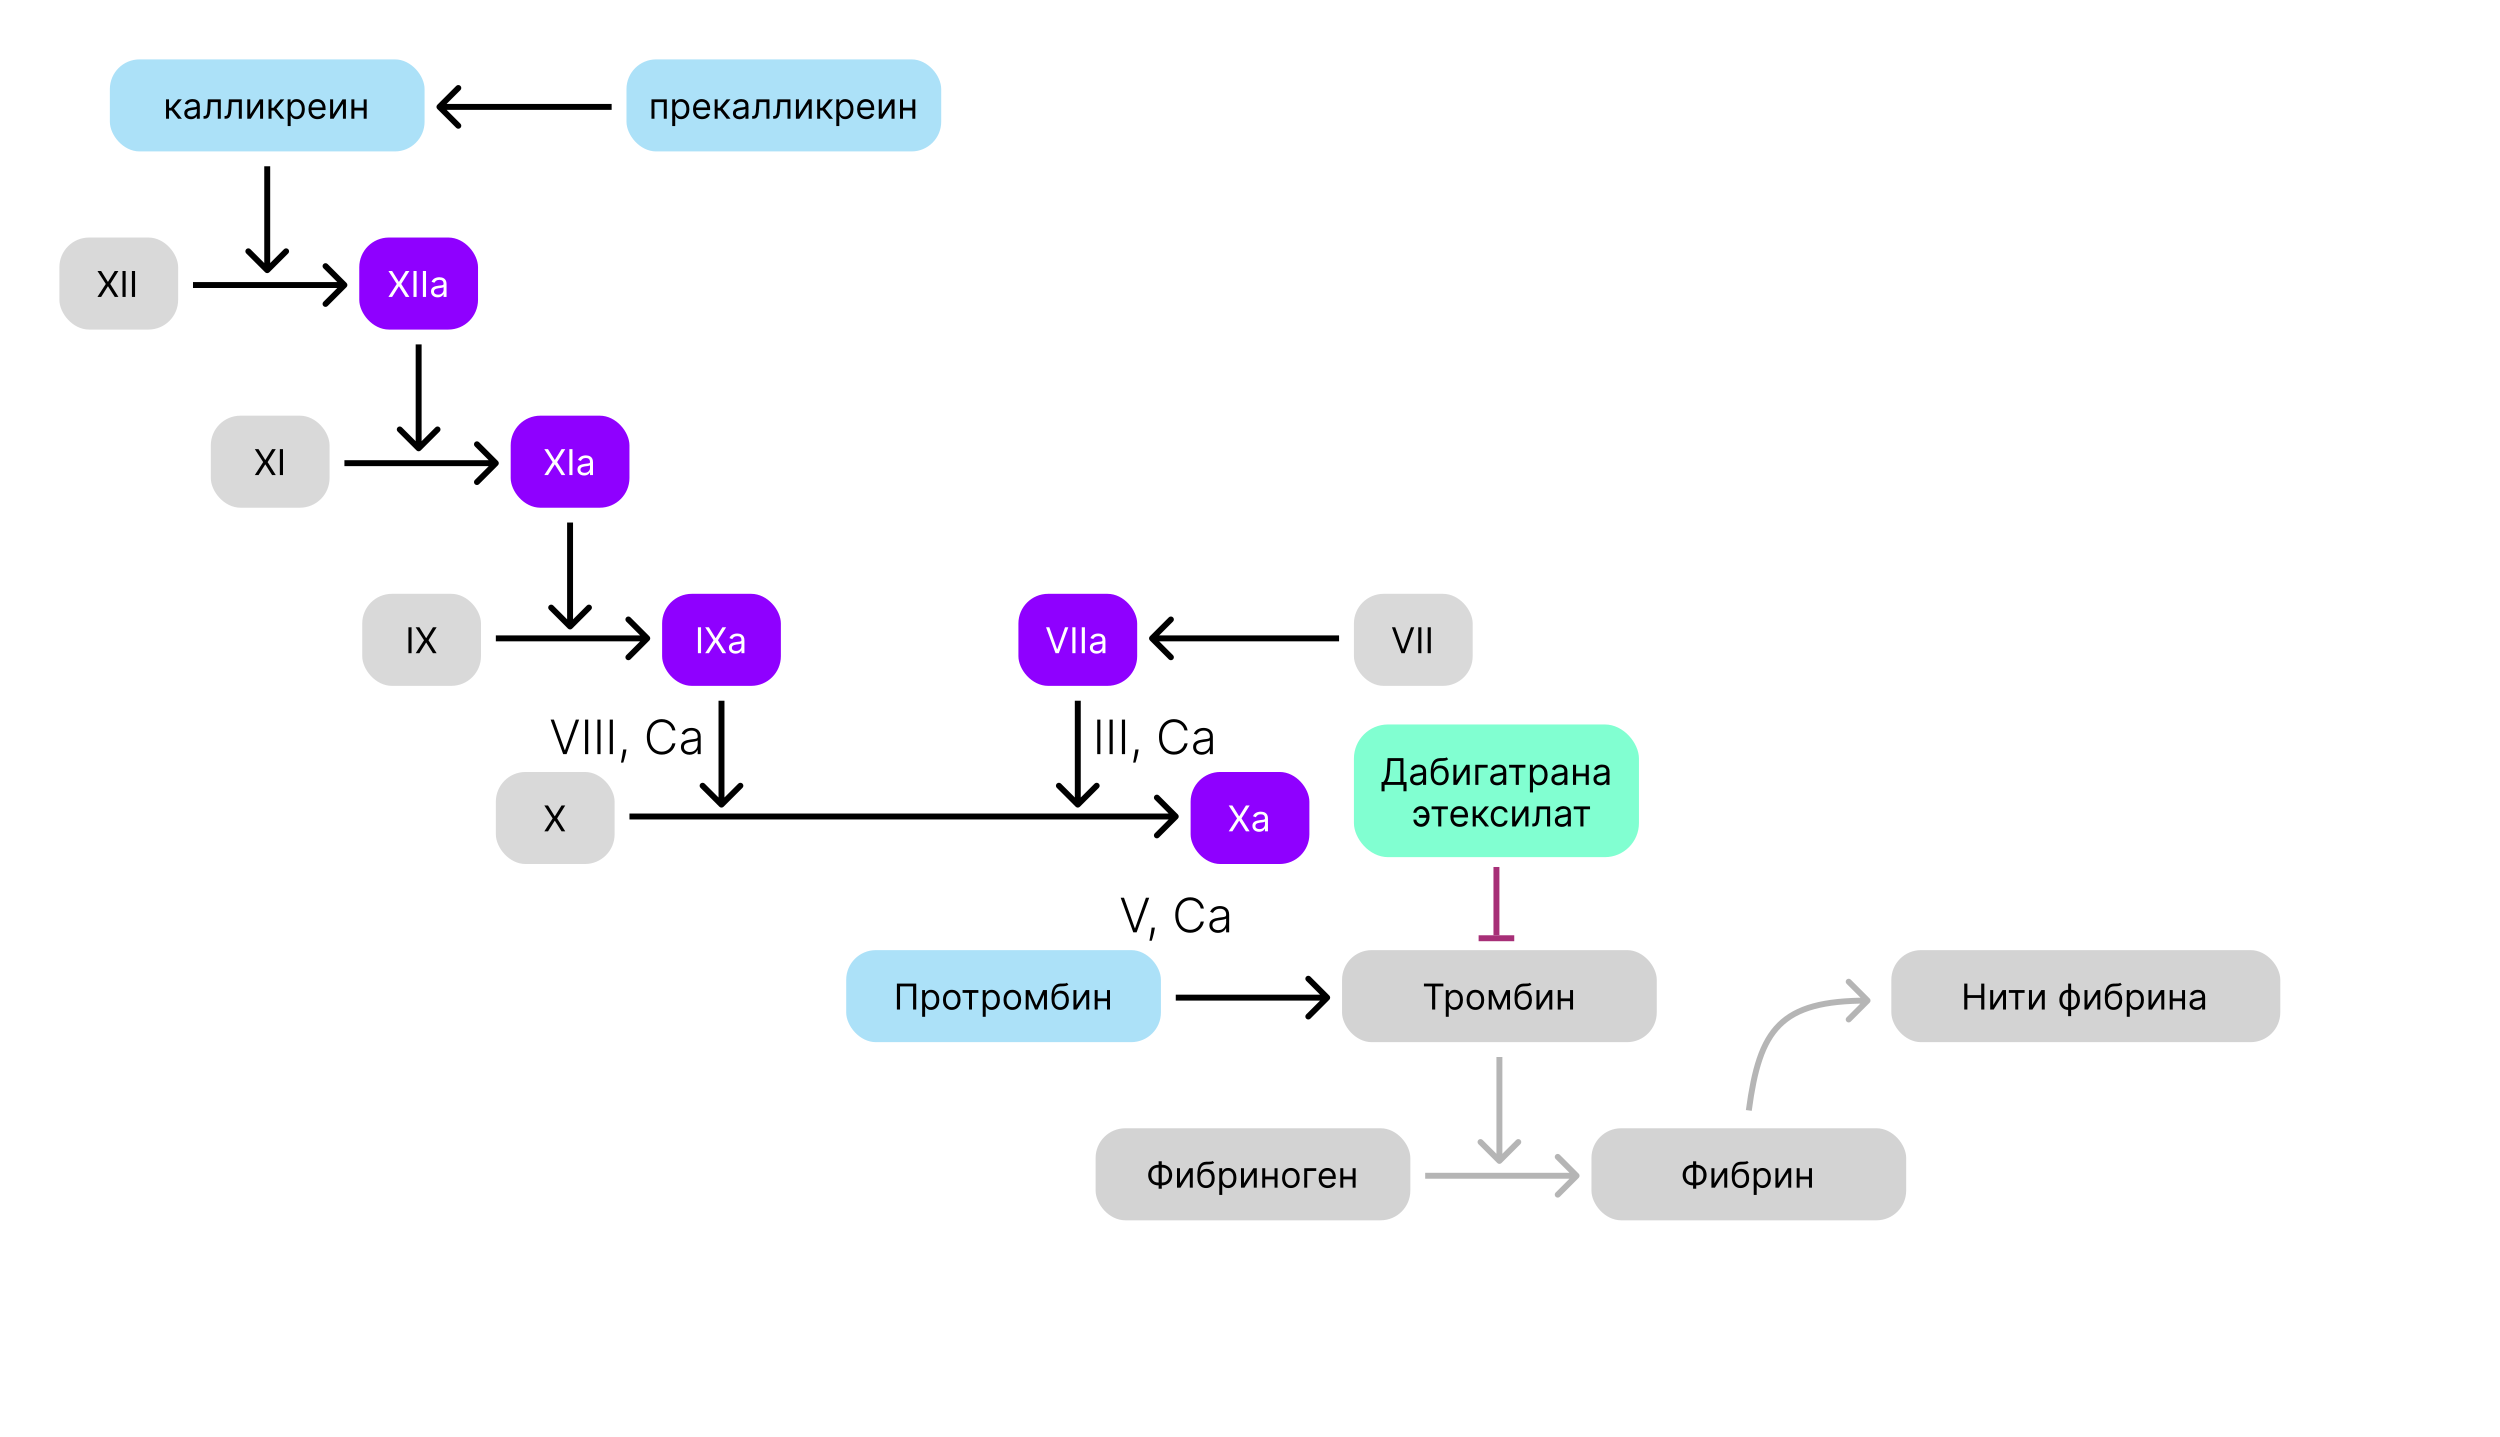 <svg width="842" height="484" viewBox="0 0 842 484" fill="none" xmlns="http://www.w3.org/2000/svg">
<rect width="842" height="484" fill="white"/>
<path d="M370.608 242.364V254H369.545V242.364H370.608ZM374.764 242.364V254H373.702V242.364H374.764ZM378.92 242.364V254H377.858V242.364H378.92ZM383.486 252.409L383.384 253.017C383.319 253.426 383.228 253.877 383.111 254.369C382.993 254.862 382.872 255.33 382.747 255.773C382.622 256.216 382.514 256.572 382.423 256.841H381.645C381.694 256.583 381.757 256.256 381.832 255.858C381.912 255.46 381.993 255.019 382.077 254.534C382.16 254.053 382.236 253.557 382.304 253.045L382.384 252.409H383.486ZM399.987 246H398.919C398.839 245.602 398.696 245.235 398.487 244.898C398.283 244.557 398.025 244.259 397.714 244.006C397.404 243.752 397.052 243.555 396.658 243.415C396.264 243.275 395.838 243.205 395.379 243.205C394.644 243.205 393.974 243.396 393.368 243.778C392.766 244.161 392.283 244.723 391.919 245.466C391.559 246.205 391.379 247.11 391.379 248.182C391.379 249.261 391.559 250.17 391.919 250.909C392.283 251.648 392.766 252.208 393.368 252.591C393.974 252.97 394.644 253.159 395.379 253.159C395.838 253.159 396.264 253.089 396.658 252.949C397.052 252.809 397.404 252.614 397.714 252.364C398.025 252.11 398.283 251.812 398.487 251.472C398.696 251.131 398.839 250.761 398.919 250.364H399.987C399.893 250.898 399.714 251.396 399.453 251.858C399.196 252.316 398.866 252.718 398.464 253.062C398.067 253.407 397.608 253.676 397.089 253.869C396.571 254.062 396 254.159 395.379 254.159C394.402 254.159 393.535 253.915 392.777 253.426C392.019 252.934 391.425 252.241 390.993 251.347C390.565 250.453 390.351 249.398 390.351 248.182C390.351 246.966 390.565 245.911 390.993 245.017C391.425 244.123 392.019 243.432 392.777 242.943C393.535 242.451 394.402 242.205 395.379 242.205C396 242.205 396.571 242.301 397.089 242.494C397.608 242.684 398.067 242.953 398.464 243.301C398.866 243.646 399.196 244.047 399.453 244.506C399.714 244.964 399.893 245.462 399.987 246ZM404.71 254.199C404.184 254.199 403.703 254.097 403.267 253.892C402.831 253.684 402.485 253.384 402.227 252.994C401.97 252.6 401.841 252.123 401.841 251.562C401.841 251.131 401.922 250.767 402.085 250.472C402.248 250.176 402.479 249.934 402.778 249.744C403.078 249.555 403.432 249.405 403.841 249.295C404.25 249.186 404.701 249.1 405.193 249.04C405.682 248.979 406.095 248.926 406.432 248.881C406.773 248.835 407.032 248.763 407.21 248.665C407.388 248.566 407.477 248.407 407.477 248.188V247.983C407.477 247.388 407.299 246.92 406.943 246.58C406.591 246.235 406.083 246.062 405.42 246.062C404.792 246.062 404.278 246.201 403.881 246.477C403.487 246.754 403.21 247.08 403.051 247.455L402.091 247.108C402.288 246.631 402.561 246.25 402.909 245.966C403.258 245.678 403.648 245.472 404.08 245.347C404.511 245.218 404.949 245.153 405.392 245.153C405.725 245.153 406.072 245.197 406.432 245.284C406.795 245.371 407.133 245.523 407.443 245.739C407.754 245.951 408.006 246.248 408.199 246.631C408.392 247.009 408.489 247.491 408.489 248.074V254H407.477V252.619H407.415C407.294 252.877 407.114 253.127 406.875 253.369C406.636 253.612 406.337 253.811 405.977 253.966C405.617 254.121 405.195 254.199 404.71 254.199ZM404.847 253.273C405.384 253.273 405.85 253.153 406.244 252.915C406.638 252.676 406.941 252.36 407.153 251.966C407.369 251.568 407.477 251.131 407.477 250.653V249.392C407.402 249.464 407.275 249.528 407.097 249.585C406.922 249.642 406.72 249.693 406.489 249.739C406.261 249.78 406.034 249.816 405.807 249.847C405.58 249.877 405.375 249.903 405.193 249.926C404.701 249.987 404.28 250.081 403.932 250.21C403.583 250.339 403.316 250.517 403.131 250.744C402.945 250.968 402.852 251.256 402.852 251.608C402.852 252.138 403.042 252.549 403.42 252.841C403.799 253.129 404.275 253.273 404.847 253.273Z" fill="black"/>
<path d="M378.562 302.364L382.199 312.619H382.301L385.938 302.364H387.051L382.818 314H381.682L377.449 302.364H378.562ZM388.97 312.409L388.868 313.017C388.804 313.426 388.713 313.877 388.595 314.369C388.478 314.862 388.357 315.33 388.232 315.773C388.107 316.216 387.999 316.572 387.908 316.841H387.129C387.179 316.583 387.241 316.256 387.317 315.858C387.396 315.46 387.478 315.019 387.561 314.534C387.644 314.053 387.72 313.557 387.788 313.045L387.868 312.409H388.97ZM405.472 306H404.403C404.324 305.602 404.18 305.235 403.972 304.898C403.767 304.557 403.509 304.259 403.199 304.006C402.888 303.752 402.536 303.555 402.142 303.415C401.748 303.275 401.322 303.205 400.864 303.205C400.129 303.205 399.458 303.396 398.852 303.778C398.25 304.161 397.767 304.723 397.403 305.466C397.044 306.205 396.864 307.11 396.864 308.182C396.864 309.261 397.044 310.17 397.403 310.909C397.767 311.648 398.25 312.208 398.852 312.591C399.458 312.97 400.129 313.159 400.864 313.159C401.322 313.159 401.748 313.089 402.142 312.949C402.536 312.809 402.888 312.614 403.199 312.364C403.509 312.11 403.767 311.812 403.972 311.472C404.18 311.131 404.324 310.761 404.403 310.364H405.472C405.377 310.898 405.199 311.396 404.938 311.858C404.68 312.316 404.35 312.718 403.949 313.062C403.551 313.407 403.093 313.676 402.574 313.869C402.055 314.062 401.485 314.159 400.864 314.159C399.886 314.159 399.019 313.915 398.261 313.426C397.504 312.934 396.909 312.241 396.477 311.347C396.049 310.453 395.835 309.398 395.835 308.182C395.835 306.966 396.049 305.911 396.477 305.017C396.909 304.123 397.504 303.432 398.261 302.943C399.019 302.451 399.886 302.205 400.864 302.205C401.485 302.205 402.055 302.301 402.574 302.494C403.093 302.684 403.551 302.953 403.949 303.301C404.35 303.646 404.68 304.047 404.938 304.506C405.199 304.964 405.377 305.462 405.472 306ZM410.195 314.199C409.668 314.199 409.187 314.097 408.751 313.892C408.316 313.684 407.969 313.384 407.712 312.994C407.454 312.6 407.325 312.123 407.325 311.562C407.325 311.131 407.407 310.767 407.57 310.472C407.732 310.176 407.964 309.934 408.263 309.744C408.562 309.555 408.916 309.405 409.325 309.295C409.734 309.186 410.185 309.1 410.678 309.04C411.166 308.979 411.579 308.926 411.916 308.881C412.257 308.835 412.517 308.763 412.695 308.665C412.873 308.566 412.962 308.407 412.962 308.188V307.983C412.962 307.388 412.784 306.92 412.428 306.58C412.075 306.235 411.568 306.062 410.905 306.062C410.276 306.062 409.763 306.201 409.365 306.477C408.971 306.754 408.695 307.08 408.536 307.455L407.575 307.108C407.772 306.631 408.045 306.25 408.393 305.966C408.742 305.678 409.132 305.472 409.564 305.347C409.996 305.218 410.433 305.153 410.876 305.153C411.21 305.153 411.556 305.197 411.916 305.284C412.28 305.371 412.617 305.523 412.928 305.739C413.238 305.951 413.49 306.248 413.683 306.631C413.876 307.009 413.973 307.491 413.973 308.074V314H412.962V312.619H412.899C412.778 312.877 412.598 313.127 412.359 313.369C412.121 313.612 411.821 313.811 411.462 313.966C411.102 314.121 410.679 314.199 410.195 314.199ZM410.331 313.273C410.869 313.273 411.335 313.153 411.729 312.915C412.123 312.676 412.426 312.36 412.638 311.966C412.854 311.568 412.962 311.131 412.962 310.653V309.392C412.886 309.464 412.759 309.528 412.581 309.585C412.407 309.642 412.204 309.693 411.973 309.739C411.746 309.78 411.518 309.816 411.291 309.847C411.064 309.877 410.859 309.903 410.678 309.926C410.185 309.987 409.765 310.081 409.416 310.21C409.068 310.339 408.801 310.517 408.615 310.744C408.429 310.968 408.337 311.256 408.337 311.608C408.337 312.138 408.526 312.549 408.905 312.841C409.284 313.129 409.759 313.273 410.331 313.273Z" fill="black"/>
<path d="M186.562 242.364L190.199 252.619H190.301L193.938 242.364H195.051L190.818 254H189.682L185.449 242.364H186.562ZM198.108 242.364V254H197.045V242.364H198.108ZM202.264 242.364V254H201.202V242.364H202.264ZM206.42 242.364V254H205.358V242.364H206.42ZM210.986 252.409L210.884 253.017C210.819 253.426 210.728 253.877 210.611 254.369C210.493 254.862 210.372 255.33 210.247 255.773C210.122 256.216 210.014 256.572 209.923 256.841H209.145C209.194 256.583 209.257 256.256 209.332 255.858C209.412 255.46 209.493 255.019 209.577 254.534C209.66 254.053 209.736 253.557 209.804 253.045L209.884 252.409H210.986ZM227.487 246H226.419C226.339 245.602 226.196 245.235 225.987 244.898C225.783 244.557 225.525 244.259 225.214 244.006C224.904 243.752 224.552 243.555 224.158 243.415C223.764 243.275 223.338 243.205 222.879 243.205C222.144 243.205 221.474 243.396 220.868 243.778C220.266 244.161 219.783 244.723 219.419 245.466C219.059 246.205 218.879 247.11 218.879 248.182C218.879 249.261 219.059 250.17 219.419 250.909C219.783 251.648 220.266 252.208 220.868 252.591C221.474 252.97 222.144 253.159 222.879 253.159C223.338 253.159 223.764 253.089 224.158 252.949C224.552 252.809 224.904 252.614 225.214 252.364C225.525 252.11 225.783 251.812 225.987 251.472C226.196 251.131 226.339 250.761 226.419 250.364H227.487C227.393 250.898 227.214 251.396 226.953 251.858C226.696 252.316 226.366 252.718 225.964 253.062C225.567 253.407 225.108 253.676 224.589 253.869C224.071 254.062 223.5 254.159 222.879 254.159C221.902 254.159 221.035 253.915 220.277 253.426C219.519 252.934 218.925 252.241 218.493 251.347C218.065 250.453 217.851 249.398 217.851 248.182C217.851 246.966 218.065 245.911 218.493 245.017C218.925 244.123 219.519 243.432 220.277 242.943C221.035 242.451 221.902 242.205 222.879 242.205C223.5 242.205 224.071 242.301 224.589 242.494C225.108 242.684 225.567 242.953 225.964 243.301C226.366 243.646 226.696 244.047 226.953 244.506C227.214 244.964 227.393 245.462 227.487 246ZM232.21 254.199C231.684 254.199 231.203 254.097 230.767 253.892C230.331 253.684 229.985 253.384 229.727 252.994C229.47 252.6 229.341 252.123 229.341 251.562C229.341 251.131 229.422 250.767 229.585 250.472C229.748 250.176 229.979 249.934 230.278 249.744C230.578 249.555 230.932 249.405 231.341 249.295C231.75 249.186 232.201 249.1 232.693 249.04C233.182 248.979 233.595 248.926 233.932 248.881C234.273 248.835 234.532 248.763 234.71 248.665C234.888 248.566 234.977 248.407 234.977 248.188V247.983C234.977 247.388 234.799 246.92 234.443 246.58C234.091 246.235 233.583 246.062 232.92 246.062C232.292 246.062 231.778 246.201 231.381 246.477C230.987 246.754 230.71 247.08 230.551 247.455L229.591 247.108C229.788 246.631 230.061 246.25 230.409 245.966C230.758 245.678 231.148 245.472 231.58 245.347C232.011 245.218 232.449 245.153 232.892 245.153C233.225 245.153 233.572 245.197 233.932 245.284C234.295 245.371 234.633 245.523 234.943 245.739C235.254 245.951 235.506 246.248 235.699 246.631C235.892 247.009 235.989 247.491 235.989 248.074V254H234.977V252.619H234.915C234.794 252.877 234.614 253.127 234.375 253.369C234.136 253.612 233.837 253.811 233.477 253.966C233.117 254.121 232.695 254.199 232.21 254.199ZM232.347 253.273C232.884 253.273 233.35 253.153 233.744 252.915C234.138 252.676 234.441 252.36 234.653 251.966C234.869 251.568 234.977 251.131 234.977 250.653V249.392C234.902 249.464 234.775 249.528 234.597 249.585C234.422 249.642 234.22 249.693 233.989 249.739C233.761 249.78 233.534 249.816 233.307 249.847C233.08 249.877 232.875 249.903 232.693 249.926C232.201 249.987 231.78 250.081 231.432 250.21C231.083 250.339 230.816 250.517 230.631 250.744C230.445 250.968 230.352 251.256 230.352 251.608C230.352 252.138 230.542 252.549 230.92 252.841C231.299 253.129 231.775 253.273 232.347 253.273Z" fill="black"/>
<path d="M140.293 151.707C140.683 152.098 141.317 152.098 141.707 151.707L148.071 145.343C148.462 144.953 148.462 144.319 148.071 143.929C147.681 143.538 147.047 143.538 146.657 143.929L141 149.586L135.343 143.929C134.953 143.538 134.319 143.538 133.929 143.929C133.538 144.319 133.538 144.953 133.929 145.343L140.293 151.707ZM140 116L140 151L142 151L142 116L140 116Z" fill="black"/>
<path d="M242.293 271.707C242.683 272.098 243.317 272.098 243.707 271.707L250.071 265.343C250.462 264.953 250.462 264.319 250.071 263.929C249.681 263.538 249.047 263.538 248.657 263.929L243 269.586L237.343 263.929C236.953 263.538 236.319 263.538 235.929 263.929C235.538 264.319 235.538 264.953 235.929 265.343L242.293 271.707ZM242 236L242 271L244 271L244 236L242 236Z" fill="black"/>
<rect x="211" y="20" width="106" height="31" rx="10" fill="#ACE1F8"/>
<path d="M219.42 40V33.455H224.568V40H223.562V34.392H220.426V40H219.42ZM226.405 42.455V33.455H227.376V34.494H227.496C227.57 34.381 227.672 34.236 227.803 34.06C227.936 33.881 228.126 33.722 228.374 33.582C228.624 33.44 228.962 33.369 229.388 33.369C229.939 33.369 230.425 33.507 230.845 33.783C231.266 34.058 231.594 34.449 231.83 34.955C232.065 35.46 232.183 36.057 232.183 36.744C232.183 37.438 232.065 38.038 231.83 38.547C231.594 39.053 231.267 39.445 230.849 39.723C230.432 39.999 229.95 40.136 229.405 40.136C228.984 40.136 228.648 40.067 228.395 39.928C228.142 39.785 227.947 39.625 227.811 39.446C227.675 39.264 227.57 39.114 227.496 38.994H227.411V42.455H226.405ZM227.393 36.727C227.393 37.222 227.466 37.658 227.611 38.035C227.756 38.41 227.967 38.705 228.246 38.918C228.524 39.128 228.865 39.233 229.268 39.233C229.689 39.233 230.04 39.122 230.321 38.901C230.605 38.676 230.818 38.375 230.96 37.997C231.105 37.617 231.178 37.193 231.178 36.727C231.178 36.267 231.107 35.852 230.964 35.483C230.825 35.111 230.614 34.817 230.33 34.601C230.048 34.382 229.695 34.273 229.268 34.273C228.859 34.273 228.516 34.376 228.237 34.584C227.959 34.788 227.749 35.075 227.607 35.445C227.464 35.811 227.393 36.239 227.393 36.727ZM236.462 40.136C235.831 40.136 235.287 39.997 234.83 39.719C234.375 39.438 234.024 39.045 233.777 38.543C233.533 38.037 233.411 37.449 233.411 36.778C233.411 36.108 233.533 35.517 233.777 35.006C234.024 34.492 234.368 34.091 234.808 33.804C235.251 33.514 235.768 33.369 236.359 33.369C236.7 33.369 237.037 33.426 237.369 33.54C237.702 33.653 238.004 33.838 238.277 34.094C238.55 34.347 238.767 34.682 238.929 35.099C239.091 35.517 239.172 36.031 239.172 36.642V37.068H234.126V36.199H238.149C238.149 35.83 238.075 35.5 237.928 35.21C237.783 34.92 237.575 34.692 237.305 34.524C237.038 34.356 236.723 34.273 236.359 34.273C235.959 34.273 235.612 34.372 235.32 34.571C235.03 34.767 234.807 35.023 234.651 35.338C234.494 35.653 234.416 35.992 234.416 36.352V36.932C234.416 37.426 234.501 37.845 234.672 38.189C234.845 38.53 235.085 38.79 235.392 38.969C235.699 39.145 236.055 39.233 236.462 39.233C236.726 39.233 236.964 39.196 237.178 39.122C237.393 39.045 237.58 38.932 237.736 38.781C237.892 38.628 238.013 38.438 238.098 38.21L239.07 38.483C238.967 38.812 238.795 39.102 238.554 39.352C238.313 39.599 238.014 39.793 237.659 39.932C237.304 40.068 236.905 40.136 236.462 40.136ZM240.702 40V33.455H241.707V36.301H242.372L244.724 33.455H246.02L243.378 36.608L246.054 40H244.759L242.611 37.239H241.707V40H240.702ZM249.073 40.153C248.658 40.153 248.282 40.075 247.944 39.919C247.606 39.76 247.337 39.531 247.138 39.233C246.94 38.932 246.84 38.568 246.84 38.142C246.84 37.767 246.914 37.463 247.062 37.23C247.21 36.994 247.407 36.81 247.654 36.676C247.901 36.543 248.174 36.443 248.472 36.378C248.773 36.31 249.076 36.256 249.38 36.216C249.778 36.165 250.1 36.126 250.347 36.101C250.597 36.072 250.779 36.026 250.893 35.96C251.009 35.895 251.067 35.781 251.067 35.619V35.585C251.067 35.165 250.952 34.838 250.722 34.605C250.495 34.372 250.15 34.256 249.687 34.256C249.207 34.256 248.83 34.361 248.558 34.571C248.285 34.781 248.093 35.006 247.982 35.244L247.028 34.903C247.198 34.506 247.425 34.196 247.71 33.974C247.996 33.75 248.309 33.594 248.647 33.506C248.988 33.415 249.323 33.369 249.653 33.369C249.863 33.369 250.104 33.395 250.377 33.446C250.653 33.494 250.918 33.595 251.174 33.749C251.433 33.902 251.647 34.133 251.817 34.443C251.988 34.753 252.073 35.168 252.073 35.688V40H251.067V39.114H251.016C250.948 39.256 250.835 39.408 250.675 39.57C250.516 39.731 250.305 39.869 250.04 39.983C249.776 40.097 249.454 40.153 249.073 40.153ZM249.227 39.25C249.624 39.25 249.96 39.172 250.232 39.016C250.508 38.859 250.715 38.658 250.854 38.41C250.996 38.163 251.067 37.903 251.067 37.631V36.71C251.025 36.761 250.931 36.808 250.786 36.851C250.644 36.891 250.479 36.926 250.292 36.957C250.107 36.986 249.927 37.011 249.751 37.034C249.577 37.054 249.437 37.071 249.329 37.085C249.067 37.119 248.823 37.175 248.596 37.251C248.371 37.325 248.19 37.438 248.05 37.588C247.914 37.736 247.846 37.938 247.846 38.193C247.846 38.543 247.975 38.807 248.234 38.986C248.495 39.162 248.826 39.25 249.227 39.25ZM253.329 40V39.062H253.568C253.764 39.062 253.927 39.024 254.058 38.947C254.189 38.868 254.294 38.73 254.373 38.534C254.456 38.335 254.518 38.06 254.561 37.707C254.606 37.352 254.639 36.901 254.659 36.352L254.778 33.455H259.142V40H258.136V34.392H255.733L255.63 36.727C255.608 37.264 255.559 37.737 255.485 38.146C255.414 38.553 255.305 38.894 255.157 39.169C255.012 39.445 254.819 39.652 254.578 39.791C254.336 39.93 254.034 40 253.67 40H253.329ZM260.407 40V39.062H260.646C260.842 39.062 261.005 39.024 261.136 38.947C261.267 38.868 261.372 38.73 261.451 38.534C261.534 38.335 261.596 38.06 261.639 37.707C261.684 37.352 261.717 36.901 261.737 36.352L261.856 33.455H266.22V40H265.214V34.392H262.811L262.708 36.727C262.686 37.264 262.637 37.737 262.564 38.146C262.493 38.553 262.383 38.894 262.235 39.169C262.091 39.445 261.897 39.652 261.656 39.791C261.414 39.93 261.112 40 260.748 40H260.407ZM269.071 38.517L272.224 33.455H273.383V40H272.377V34.938L269.241 40H268.065V33.455H269.071V38.517ZM275.225 40V33.455H276.231V36.301H276.896L279.248 33.455H280.543L277.901 36.608L280.577 40H279.282L277.134 37.239H276.231V40H275.225ZM281.67 42.455V33.455H282.642V34.494H282.761C282.835 34.381 282.938 34.236 283.068 34.06C283.202 33.881 283.392 33.722 283.639 33.582C283.889 33.44 284.227 33.369 284.653 33.369C285.205 33.369 285.69 33.507 286.111 33.783C286.531 34.058 286.859 34.449 287.095 34.955C287.331 35.46 287.449 36.057 287.449 36.744C287.449 37.438 287.331 38.038 287.095 38.547C286.859 39.053 286.533 39.445 286.115 39.723C285.697 39.999 285.216 40.136 284.67 40.136C284.25 40.136 283.913 40.067 283.661 39.928C283.408 39.785 283.213 39.625 283.077 39.446C282.94 39.264 282.835 39.114 282.761 38.994H282.676V42.455H281.67ZM282.659 36.727C282.659 37.222 282.732 37.658 282.876 38.035C283.021 38.41 283.233 38.705 283.511 38.918C283.79 39.128 284.131 39.233 284.534 39.233C284.955 39.233 285.305 39.122 285.587 38.901C285.871 38.676 286.084 38.375 286.226 37.997C286.371 37.617 286.443 37.193 286.443 36.727C286.443 36.267 286.372 35.852 286.23 35.483C286.091 35.111 285.879 34.817 285.595 34.601C285.314 34.382 284.96 34.273 284.534 34.273C284.125 34.273 283.781 34.376 283.503 34.584C283.224 34.788 283.014 35.075 282.872 35.445C282.73 35.811 282.659 36.239 282.659 36.727ZM291.727 40.136C291.097 40.136 290.553 39.997 290.095 39.719C289.641 39.438 289.29 39.045 289.043 38.543C288.798 38.037 288.676 37.449 288.676 36.778C288.676 36.108 288.798 35.517 289.043 35.006C289.29 34.492 289.634 34.091 290.074 33.804C290.517 33.514 291.034 33.369 291.625 33.369C291.966 33.369 292.303 33.426 292.635 33.54C292.967 33.653 293.27 33.838 293.543 34.094C293.815 34.347 294.033 34.682 294.195 35.099C294.357 35.517 294.438 36.031 294.438 36.642V37.068H289.392V36.199H293.415C293.415 35.83 293.341 35.5 293.193 35.21C293.048 34.92 292.841 34.692 292.571 34.524C292.304 34.356 291.989 34.273 291.625 34.273C291.224 34.273 290.878 34.372 290.585 34.571C290.295 34.767 290.072 35.023 289.916 35.338C289.76 35.653 289.682 35.992 289.682 36.352V36.932C289.682 37.426 289.767 37.845 289.938 38.189C290.111 38.53 290.351 38.79 290.658 38.969C290.964 39.145 291.321 39.233 291.727 39.233C291.991 39.233 292.23 39.196 292.443 39.122C292.659 39.045 292.845 38.932 293.001 38.781C293.158 38.628 293.278 38.438 293.364 38.21L294.335 38.483C294.233 38.812 294.061 39.102 293.82 39.352C293.578 39.599 293.28 39.793 292.925 39.932C292.57 40.068 292.17 40.136 291.727 40.136ZM296.973 38.517L300.126 33.455H301.286V40H300.28V34.938L297.143 40H295.967V33.455H296.973V38.517ZM307.508 36.267V37.205H303.895V36.267H307.508ZM304.133 33.455V40H303.127V33.455H304.133ZM308.275 33.455V40H307.27V33.455H308.275Z" fill="black"/>
<rect x="37" y="20" width="106" height="31" rx="10" fill="#ACE1F8"/>
<path d="M55.92 40V33.455H56.926V36.301H57.591L59.943 33.455H61.239L58.597 36.608L61.273 40H59.977L57.83 37.239H56.926V40H55.92ZM64.292 40.153C63.877 40.153 63.501 40.075 63.163 39.919C62.825 39.76 62.556 39.531 62.357 39.233C62.158 38.932 62.059 38.568 62.059 38.142C62.059 37.767 62.133 37.463 62.281 37.23C62.428 36.994 62.626 36.81 62.873 36.676C63.12 36.543 63.393 36.443 63.691 36.378C63.992 36.31 64.295 36.256 64.599 36.216C64.996 36.165 65.319 36.126 65.566 36.101C65.816 36.072 65.998 36.026 66.112 35.96C66.228 35.895 66.286 35.781 66.286 35.619V35.585C66.286 35.165 66.171 34.838 65.941 34.605C65.714 34.372 65.369 34.256 64.906 34.256C64.425 34.256 64.049 34.361 63.776 34.571C63.504 34.781 63.312 35.006 63.201 35.244L62.246 34.903C62.417 34.506 62.644 34.196 62.928 33.974C63.215 33.75 63.528 33.594 63.866 33.506C64.207 33.415 64.542 33.369 64.871 33.369C65.082 33.369 65.323 33.395 65.596 33.446C65.871 33.494 66.137 33.595 66.393 33.749C66.651 33.902 66.866 34.133 67.036 34.443C67.207 34.753 67.292 35.168 67.292 35.688V40H66.286V39.114H66.235C66.167 39.256 66.053 39.408 65.894 39.57C65.735 39.731 65.523 39.869 65.259 39.983C64.995 40.097 64.673 40.153 64.292 40.153ZM64.445 39.25C64.843 39.25 65.178 39.172 65.451 39.016C65.727 38.859 65.934 38.658 66.073 38.41C66.215 38.163 66.286 37.903 66.286 37.631V36.71C66.244 36.761 66.15 36.808 66.005 36.851C65.863 36.891 65.698 36.926 65.511 36.957C65.326 36.986 65.146 37.011 64.969 37.034C64.796 37.054 64.656 37.071 64.548 37.085C64.286 37.119 64.042 37.175 63.815 37.251C63.59 37.325 63.408 37.438 63.269 37.588C63.133 37.736 63.065 37.938 63.065 38.193C63.065 38.543 63.194 38.807 63.452 38.986C63.714 39.162 64.045 39.25 64.445 39.25ZM68.548 40V39.062H68.787C68.983 39.062 69.146 39.024 69.277 38.947C69.407 38.868 69.512 38.73 69.592 38.534C69.674 38.335 69.737 38.06 69.779 37.707C69.825 37.352 69.858 36.901 69.877 36.352L69.997 33.455H74.36V40H73.355V34.392H70.951L70.849 36.727C70.826 37.264 70.778 37.737 70.704 38.146C70.633 38.553 70.524 38.894 70.376 39.169C70.231 39.445 70.038 39.652 69.796 39.791C69.555 39.93 69.252 40 68.889 40H68.548ZM75.626 40V39.062H75.865C76.061 39.062 76.224 39.024 76.355 38.947C76.485 38.868 76.591 38.73 76.67 38.534C76.752 38.335 76.815 38.06 76.858 37.707C76.903 37.352 76.936 36.901 76.956 36.352L77.075 33.455H81.439V40H80.433V34.392H78.029L77.927 36.727C77.904 37.264 77.856 37.737 77.782 38.146C77.711 38.553 77.602 38.894 77.454 39.169C77.309 39.445 77.116 39.652 76.875 39.791C76.633 39.93 76.331 40 75.967 40H75.626ZM84.289 38.517L87.443 33.455H88.602V40H87.596V34.938L84.46 40H83.284V33.455H84.289V38.517ZM90.444 40V33.455H91.45V36.301H92.114L94.467 33.455H95.762L93.12 36.608L95.796 40H94.501L92.353 37.239H91.45V40H90.444ZM96.889 42.455V33.455H97.861V34.494H97.98C98.054 34.381 98.156 34.236 98.287 34.06C98.421 33.881 98.611 33.722 98.858 33.582C99.108 33.44 99.446 33.369 99.872 33.369C100.423 33.369 100.909 33.507 101.33 33.783C101.75 34.058 102.078 34.449 102.314 34.955C102.55 35.46 102.668 36.057 102.668 36.744C102.668 37.438 102.55 38.038 102.314 38.547C102.078 39.053 101.751 39.445 101.334 39.723C100.916 39.999 100.435 40.136 99.889 40.136C99.469 40.136 99.132 40.067 98.879 39.928C98.626 39.785 98.432 39.625 98.296 39.446C98.159 39.264 98.054 39.114 97.98 38.994H97.895V42.455H96.889ZM97.878 36.727C97.878 37.222 97.95 37.658 98.095 38.035C98.24 38.41 98.452 38.705 98.73 38.918C99.008 39.128 99.349 39.233 99.753 39.233C100.173 39.233 100.524 39.122 100.805 38.901C101.089 38.676 101.303 38.375 101.445 37.997C101.589 37.617 101.662 37.193 101.662 36.727C101.662 36.267 101.591 35.852 101.449 35.483C101.31 35.111 101.098 34.817 100.814 34.601C100.533 34.382 100.179 34.273 99.753 34.273C99.344 34.273 99 34.376 98.722 34.584C98.443 34.788 98.233 35.075 98.091 35.445C97.949 35.811 97.878 36.239 97.878 36.727ZM106.946 40.136C106.315 40.136 105.771 39.997 105.314 39.719C104.859 39.438 104.509 39.045 104.261 38.543C104.017 38.037 103.895 37.449 103.895 36.778C103.895 36.108 104.017 35.517 104.261 35.006C104.509 34.492 104.852 34.091 105.293 33.804C105.736 33.514 106.253 33.369 106.844 33.369C107.185 33.369 107.521 33.426 107.854 33.54C108.186 33.653 108.489 33.838 108.761 34.094C109.034 34.347 109.251 34.682 109.413 35.099C109.575 35.517 109.656 36.031 109.656 36.642V37.068H104.611V36.199H108.634C108.634 35.83 108.56 35.5 108.412 35.21C108.267 34.92 108.06 34.692 107.79 34.524C107.523 34.356 107.207 34.273 106.844 34.273C106.443 34.273 106.097 34.372 105.804 34.571C105.514 34.767 105.291 35.023 105.135 35.338C104.979 35.653 104.901 35.992 104.901 36.352V36.932C104.901 37.426 104.986 37.845 105.156 38.189C105.33 38.53 105.57 38.79 105.876 38.969C106.183 39.145 106.54 39.233 106.946 39.233C107.21 39.233 107.449 39.196 107.662 39.122C107.878 39.045 108.064 38.932 108.22 38.781C108.376 38.628 108.497 38.438 108.582 38.21L109.554 38.483C109.452 38.812 109.28 39.102 109.038 39.352C108.797 39.599 108.499 39.793 108.143 39.932C107.788 40.068 107.389 40.136 106.946 40.136ZM112.192 38.517L115.345 33.455H116.504V40H115.499V34.938L112.362 40H111.186V33.455H112.192V38.517ZM122.727 36.267V37.205H119.113V36.267H122.727ZM119.352 33.455V40H118.346V33.455H119.352ZM123.494 33.455V40H122.488V33.455H123.494Z" fill="black"/>
<path d="M147.293 36.707C146.902 36.317 146.902 35.683 147.293 35.293L153.657 28.929C154.047 28.538 154.681 28.538 155.071 28.929C155.462 29.32 155.462 29.953 155.071 30.343L149.414 36L155.071 41.657C155.462 42.047 155.462 42.681 155.071 43.071C154.681 43.462 154.047 43.462 153.657 43.071L147.293 36.707ZM206 37H148V35H206V37Z" fill="black"/>
<rect x="121" y="80" width="40" height="31" rx="10" fill="#8F00FF"/>
<path d="M132.068 91.273L134.318 94.903H134.386L136.636 91.273H137.881L135.136 95.636L137.881 100H136.636L134.386 96.438H134.318L132.068 100H130.824L133.636 95.636L130.824 91.273H132.068ZM140.313 91.273V100H139.256V91.273H140.313ZM143.489 91.273V100H142.432V91.273H143.489ZM147.397 100.153C146.983 100.153 146.606 100.075 146.268 99.919C145.93 99.76 145.662 99.531 145.463 99.233C145.264 98.932 145.164 98.568 145.164 98.142C145.164 97.767 145.238 97.463 145.386 97.23C145.534 96.994 145.731 96.81 145.978 96.676C146.225 96.543 146.498 96.443 146.797 96.378C147.098 96.31 147.4 96.256 147.704 96.216C148.102 96.165 148.424 96.126 148.672 96.101C148.922 96.072 149.103 96.026 149.217 95.96C149.333 95.895 149.392 95.781 149.392 95.619V95.585C149.392 95.165 149.277 94.838 149.047 94.605C148.819 94.372 148.474 94.256 148.011 94.256C147.531 94.256 147.154 94.361 146.882 94.571C146.609 94.781 146.417 95.006 146.306 95.244L145.352 94.903C145.522 94.506 145.75 94.196 146.034 93.974C146.321 93.75 146.633 93.594 146.971 93.506C147.312 93.415 147.647 93.369 147.977 93.369C148.187 93.369 148.429 93.395 148.701 93.446C148.977 93.494 149.243 93.595 149.498 93.749C149.757 93.902 149.971 94.133 150.142 94.443C150.312 94.753 150.397 95.168 150.397 95.688V100H149.392V99.114H149.341C149.272 99.256 149.159 99.408 149 99.57C148.841 99.731 148.629 99.869 148.365 99.983C148.1 100.097 147.778 100.153 147.397 100.153ZM147.551 99.25C147.949 99.25 148.284 99.172 148.556 99.016C148.832 98.859 149.039 98.658 149.179 98.41C149.321 98.163 149.392 97.903 149.392 97.631V96.71C149.349 96.761 149.255 96.808 149.11 96.851C148.968 96.891 148.804 96.926 148.616 96.957C148.431 96.986 148.251 97.011 148.075 97.034C147.902 97.054 147.761 97.071 147.653 97.085C147.392 97.119 147.147 97.175 146.92 97.251C146.696 97.325 146.514 97.438 146.375 97.588C146.238 97.736 146.17 97.938 146.17 98.193C146.17 98.543 146.299 98.807 146.558 98.986C146.819 99.162 147.15 99.25 147.551 99.25Z" fill="white"/>
<rect x="20" y="80" width="40" height="31" rx="10" fill="#D9D9D9"/>
<path d="M34.068 91.273L36.318 94.903H36.386L38.636 91.273H39.881L37.136 95.636L39.881 100H38.636L36.386 96.438H36.318L34.068 100H32.824L35.636 95.636L32.824 91.273H34.068ZM42.313 91.273V100H41.256V91.273H42.313ZM45.489 91.273V100H44.432V91.273H45.489Z" fill="black"/>
<path d="M116.707 96.707C117.098 96.317 117.098 95.683 116.707 95.293L110.343 88.929C109.953 88.538 109.319 88.538 108.929 88.929C108.538 89.32 108.538 89.953 108.929 90.343L114.586 96L108.929 101.657C108.538 102.047 108.538 102.681 108.929 103.071C109.319 103.462 109.953 103.462 110.343 103.071L116.707 96.707ZM65 97H116V95H65V97Z" fill="black"/>
<path d="M89.293 91.707C89.683 92.098 90.317 92.098 90.707 91.707L97.071 85.343C97.462 84.953 97.462 84.32 97.071 83.929C96.68 83.538 96.047 83.538 95.657 83.929L90 89.586L84.343 83.929C83.953 83.538 83.32 83.538 82.929 83.929C82.538 84.32 82.538 84.953 82.929 85.343L89.293 91.707ZM89 56L89 91L91 91L91 56L89 56Z" fill="black"/>
<rect x="167" y="260" width="40" height="31" rx="10" fill="#D9D9D9"/>
<path d="M184.568 271.273L186.818 274.903H186.886L189.136 271.273H190.381L187.636 275.636L190.381 280H189.136L186.886 276.438H186.818L184.568 280H183.324L186.136 275.636L183.324 271.273H184.568Z" fill="black"/>
<rect x="401" y="260" width="40" height="31" rx="10" fill="#8F00FF"/>
<path d="M415.068 271.273L417.318 274.903H417.386L419.636 271.273H420.881L418.136 275.636L420.881 280H419.636L417.386 276.438H417.318L415.068 280H413.824L416.636 275.636L413.824 271.273H415.068ZM424.046 280.153C423.631 280.153 423.255 280.075 422.917 279.919C422.578 279.76 422.31 279.531 422.111 279.233C421.912 278.932 421.813 278.568 421.813 278.142C421.813 277.767 421.887 277.463 422.034 277.23C422.182 276.994 422.38 276.81 422.627 276.676C422.874 276.543 423.147 276.443 423.445 276.378C423.746 276.31 424.049 276.256 424.353 276.216C424.75 276.165 425.073 276.126 425.32 276.101C425.57 276.072 425.752 276.026 425.865 275.96C425.982 275.895 426.04 275.781 426.04 275.619V275.585C426.04 275.165 425.925 274.838 425.695 274.605C425.468 274.372 425.123 274.256 424.659 274.256C424.179 274.256 423.803 274.361 423.53 274.571C423.257 274.781 423.066 275.006 422.955 275.244L422 274.903C422.171 274.506 422.398 274.196 422.682 273.974C422.969 273.75 423.282 273.594 423.62 273.506C423.961 273.415 424.296 273.369 424.625 273.369C424.836 273.369 425.077 273.395 425.35 273.446C425.625 273.494 425.891 273.595 426.147 273.749C426.405 273.902 426.62 274.134 426.79 274.443C426.961 274.753 427.046 275.168 427.046 275.688V280H426.04V279.114H425.989C425.921 279.256 425.807 279.408 425.648 279.57C425.489 279.732 425.277 279.869 425.013 279.983C424.749 280.097 424.426 280.153 424.046 280.153ZM424.199 279.25C424.597 279.25 424.932 279.172 425.205 279.016C425.48 278.859 425.688 278.658 425.827 278.411C425.969 278.163 426.04 277.903 426.04 277.631V276.71C425.998 276.761 425.904 276.808 425.759 276.851C425.617 276.891 425.452 276.926 425.265 276.957C425.08 276.986 424.9 277.011 424.723 277.034C424.55 277.054 424.409 277.071 424.301 277.085C424.04 277.119 423.796 277.175 423.569 277.251C423.344 277.325 423.162 277.437 423.023 277.588C422.887 277.736 422.819 277.937 422.819 278.193C422.819 278.543 422.948 278.807 423.206 278.986C423.468 279.162 423.799 279.25 424.199 279.25Z" fill="white"/>
<path d="M396.707 275.707C397.098 275.317 397.098 274.683 396.707 274.293L390.343 267.929C389.953 267.538 389.319 267.538 388.929 267.929C388.538 268.319 388.538 268.953 388.929 269.343L394.586 275L388.929 280.657C388.538 281.047 388.538 281.681 388.929 282.071C389.319 282.462 389.953 282.462 390.343 282.071L396.707 275.707ZM212 276L396 276L396 274L212 274L212 276Z" fill="black"/>
<path d="M504.293 391.707C504.683 392.098 505.317 392.098 505.707 391.707L512.071 385.343C512.462 384.953 512.462 384.319 512.071 383.929C511.681 383.538 511.047 383.538 510.657 383.929L505 389.586L499.343 383.929C498.953 383.538 498.319 383.538 497.929 383.929C497.538 384.319 497.538 384.953 497.929 385.343L504.293 391.707ZM504 356L504 391L506 391L506 356L504 356Z" fill="#B5B5B5"/>
<path d="M362.293 271.707C362.683 272.098 363.317 272.098 363.707 271.707L370.071 265.343C370.462 264.953 370.462 264.319 370.071 263.929C369.681 263.538 369.047 263.538 368.657 263.929L363 269.586L357.343 263.929C356.953 263.538 356.319 263.538 355.929 263.929C355.538 264.319 355.538 264.953 355.929 265.343L362.293 271.707ZM362 236L362 271L364 271L364 236L362 236Z" fill="black"/>
<rect x="456" y="200" width="40" height="31" rx="10" fill="#D9D9D9"/>
<path d="M469.915 211.273L472.506 218.619H472.608L475.199 211.273H476.307L473.102 220H472.011L468.807 211.273H469.915ZM478.723 211.273V220H477.666V211.273H478.723ZM481.899 211.273V220H480.842V211.273H481.899Z" fill="black"/>
<rect x="343" y="200" width="40" height="31" rx="10" fill="#8F00FF"/>
<path d="M353.415 211.273L356.006 218.619H356.108L358.699 211.273H359.807L356.602 220H355.511L352.307 211.273H353.415ZM362.223 211.273V220H361.166V211.273H362.223ZM365.399 211.273V220H364.342V211.273H365.399ZM369.308 220.153C368.893 220.153 368.516 220.075 368.178 219.919C367.84 219.76 367.572 219.531 367.373 219.233C367.174 218.932 367.075 218.568 367.075 218.142C367.075 217.767 367.148 217.463 367.296 217.23C367.444 216.994 367.641 216.81 367.888 216.676C368.136 216.543 368.408 216.443 368.707 216.378C369.008 216.31 369.31 216.256 369.614 216.216C370.012 216.165 370.335 216.126 370.582 216.101C370.832 216.072 371.013 216.026 371.127 215.96C371.244 215.895 371.302 215.781 371.302 215.619V215.585C371.302 215.165 371.187 214.838 370.957 214.605C370.729 214.372 370.384 214.256 369.921 214.256C369.441 214.256 369.065 214.361 368.792 214.571C368.519 214.781 368.327 215.006 368.217 215.244L367.262 214.903C367.433 214.506 367.66 214.196 367.944 213.974C368.231 213.75 368.543 213.594 368.881 213.506C369.222 213.415 369.558 213.369 369.887 213.369C370.097 213.369 370.339 213.395 370.612 213.446C370.887 213.494 371.153 213.595 371.408 213.749C371.667 213.902 371.881 214.134 372.052 214.443C372.222 214.753 372.308 215.168 372.308 215.688V220H371.302V219.114H371.251C371.183 219.256 371.069 219.408 370.91 219.57C370.751 219.732 370.539 219.869 370.275 219.983C370.011 220.097 369.688 220.153 369.308 220.153ZM369.461 219.25C369.859 219.25 370.194 219.172 370.467 219.016C370.742 218.859 370.95 218.658 371.089 218.411C371.231 218.163 371.302 217.903 371.302 217.631V216.71C371.259 216.761 371.165 216.808 371.021 216.851C370.879 216.891 370.714 216.926 370.526 216.957C370.342 216.986 370.161 217.011 369.985 217.034C369.812 217.054 369.671 217.071 369.563 217.085C369.302 217.119 369.058 217.175 368.83 217.251C368.606 217.325 368.424 217.437 368.285 217.588C368.148 217.736 368.08 217.937 368.08 218.193C368.08 218.543 368.21 218.807 368.468 218.986C368.729 219.162 369.06 219.25 369.461 219.25Z" fill="white"/>
<path d="M387.293 214.293C386.902 214.683 386.902 215.317 387.293 215.707L393.657 222.071C394.047 222.462 394.681 222.462 395.071 222.071C395.462 221.681 395.462 221.047 395.071 220.657L389.414 215L395.071 209.343C395.462 208.953 395.462 208.319 395.071 207.929C394.681 207.538 394.047 207.538 393.657 207.929L387.293 214.293ZM451 214L388 214L388 216L451 216L451 214Z" fill="black"/>
<rect x="285" y="320" width="106" height="31" rx="10" fill="#ACE1F8"/>
<path d="M308.585 331.273V340H307.528V332.21H303.131V340H302.074V331.273H308.585ZM310.581 342.455V333.455H311.552V334.494H311.672C311.745 334.381 311.848 334.236 311.978 334.06C312.112 333.881 312.302 333.722 312.549 333.582C312.799 333.44 313.137 333.369 313.564 333.369C314.115 333.369 314.6 333.507 315.021 333.783C315.441 334.058 315.77 334.449 316.005 334.955C316.241 335.46 316.359 336.057 316.359 336.744C316.359 337.438 316.241 338.038 316.005 338.547C315.77 339.053 315.443 339.445 315.025 339.723C314.608 339.999 314.126 340.136 313.581 340.136C313.16 340.136 312.824 340.067 312.571 339.928C312.318 339.786 312.123 339.625 311.987 339.446C311.85 339.264 311.745 339.114 311.672 338.994H311.586V342.455H310.581ZM311.569 336.727C311.569 337.222 311.642 337.658 311.787 338.036C311.931 338.411 312.143 338.705 312.422 338.918C312.7 339.128 313.041 339.233 313.444 339.233C313.865 339.233 314.216 339.122 314.497 338.901C314.781 338.676 314.994 338.375 315.136 337.997C315.281 337.616 315.353 337.193 315.353 336.727C315.353 336.267 315.282 335.852 315.14 335.483C315.001 335.111 314.789 334.817 314.505 334.601C314.224 334.382 313.87 334.273 313.444 334.273C313.035 334.273 312.691 334.376 312.413 334.584C312.135 334.788 311.924 335.075 311.782 335.445C311.64 335.811 311.569 336.239 311.569 336.727ZM320.552 340.136C319.961 340.136 319.443 339.996 318.997 339.714C318.554 339.433 318.207 339.04 317.957 338.534C317.71 338.028 317.586 337.437 317.586 336.761C317.586 336.08 317.71 335.484 317.957 334.976C318.207 334.467 318.554 334.072 318.997 333.791C319.443 333.51 319.961 333.369 320.552 333.369C321.143 333.369 321.66 333.51 322.103 333.791C322.549 334.072 322.896 334.467 323.143 334.976C323.393 335.484 323.518 336.08 323.518 336.761C323.518 337.437 323.393 338.028 323.143 338.534C322.896 339.04 322.549 339.433 322.103 339.714C321.66 339.996 321.143 340.136 320.552 340.136ZM320.552 339.233C321.001 339.233 321.37 339.118 321.66 338.888C321.95 338.658 322.164 338.355 322.304 337.98C322.443 337.605 322.512 337.199 322.512 336.761C322.512 336.324 322.443 335.916 322.304 335.538C322.164 335.161 321.95 334.855 321.66 334.622C321.37 334.389 321.001 334.273 320.552 334.273C320.103 334.273 319.734 334.389 319.444 334.622C319.154 334.855 318.94 335.161 318.801 335.538C318.662 335.916 318.592 336.324 318.592 336.761C318.592 337.199 318.662 337.605 318.801 337.98C318.94 338.355 319.154 338.658 319.444 338.888C319.734 339.118 320.103 339.233 320.552 339.233ZM324.198 334.392V333.455H329.516V334.392H327.368V340H326.363V334.392H324.198ZM330.983 342.455V333.455H331.955V334.494H332.074C332.148 334.381 332.25 334.236 332.381 334.06C332.514 333.881 332.705 333.722 332.952 333.582C333.202 333.44 333.54 333.369 333.966 333.369C334.517 333.369 335.003 333.507 335.423 333.783C335.844 334.058 336.172 334.449 336.408 334.955C336.643 335.46 336.761 336.057 336.761 336.744C336.761 337.438 336.643 338.038 336.408 338.547C336.172 339.053 335.845 339.445 335.428 339.723C335.01 339.999 334.528 340.136 333.983 340.136C333.563 340.136 333.226 340.067 332.973 339.928C332.72 339.786 332.526 339.625 332.389 339.446C332.253 339.264 332.148 339.114 332.074 338.994H331.989V342.455H330.983ZM331.972 336.727C331.972 337.222 332.044 337.658 332.189 338.036C332.334 338.411 332.545 338.705 332.824 338.918C333.102 339.128 333.443 339.233 333.847 339.233C334.267 339.233 334.618 339.122 334.899 338.901C335.183 338.676 335.396 338.375 335.538 337.997C335.683 337.616 335.756 337.193 335.756 336.727C335.756 336.267 335.685 335.852 335.543 335.483C335.403 335.111 335.192 334.817 334.908 334.601C334.626 334.382 334.273 334.273 333.847 334.273C333.438 334.273 333.094 334.376 332.815 334.584C332.537 334.788 332.327 335.075 332.185 335.445C332.043 335.811 331.972 336.239 331.972 336.727ZM340.955 340.136C340.364 340.136 339.845 339.996 339.399 339.714C338.956 339.433 338.609 339.04 338.359 338.534C338.112 338.028 337.989 337.437 337.989 336.761C337.989 336.08 338.112 335.484 338.359 334.976C338.609 334.467 338.956 334.072 339.399 333.791C339.845 333.51 340.364 333.369 340.955 333.369C341.545 333.369 342.063 333.51 342.506 333.791C342.952 334.072 343.298 334.467 343.545 334.976C343.795 335.484 343.92 336.08 343.92 336.761C343.92 337.437 343.795 338.028 343.545 338.534C343.298 339.04 342.952 339.433 342.506 339.714C342.063 339.996 341.545 340.136 340.955 340.136ZM340.955 339.233C341.403 339.233 341.773 339.118 342.062 338.888C342.352 338.658 342.567 338.355 342.706 337.98C342.845 337.605 342.915 337.199 342.915 336.761C342.915 336.324 342.845 335.916 342.706 335.538C342.567 335.161 342.352 334.855 342.062 334.622C341.773 334.389 341.403 334.273 340.955 334.273C340.506 334.273 340.136 334.389 339.847 334.622C339.557 334.855 339.342 335.161 339.203 335.538C339.064 335.916 338.994 336.324 338.994 336.761C338.994 337.199 339.064 337.605 339.203 337.98C339.342 338.355 339.557 338.658 339.847 338.888C340.136 339.118 340.506 339.233 340.955 339.233ZM349.035 338.636L351.319 333.455H352.274L349.444 340H348.626L345.848 333.455H346.785L349.035 338.636ZM346.461 333.455V340H345.456V333.455H346.461ZM351.609 340V333.455H352.615V340H351.609ZM359.314 331L359.825 331.614C359.626 331.807 359.396 331.942 359.135 332.018C358.873 332.095 358.578 332.142 358.248 332.159C357.919 332.176 357.552 332.193 357.149 332.21C356.694 332.227 356.318 332.338 356.02 332.543C355.721 332.747 355.491 333.043 355.329 333.429C355.167 333.815 355.064 334.29 355.018 334.852H355.103C355.325 334.443 355.632 334.142 356.024 333.949C356.416 333.756 356.836 333.659 357.285 333.659C357.797 333.659 358.257 333.778 358.666 334.017C359.075 334.256 359.399 334.609 359.637 335.078C359.876 335.547 359.995 336.125 359.995 336.812C359.995 337.497 359.873 338.088 359.629 338.585C359.387 339.082 359.048 339.466 358.61 339.736C358.176 340.003 357.666 340.136 357.081 340.136C356.495 340.136 355.983 339.999 355.542 339.723C355.102 339.445 354.76 339.033 354.515 338.487C354.271 337.939 354.149 337.261 354.149 336.455V335.756C354.149 334.298 354.396 333.193 354.89 332.44C355.387 331.687 356.135 331.298 357.132 331.273C357.484 331.261 357.798 331.259 358.074 331.264C358.349 331.27 358.589 331.257 358.794 331.226C358.998 331.195 359.172 331.119 359.314 331ZM357.081 339.233C357.475 339.233 357.815 339.134 358.099 338.935C358.386 338.736 358.606 338.456 358.76 338.095C358.913 337.732 358.99 337.304 358.99 336.812C358.99 336.335 358.912 335.929 358.755 335.594C358.602 335.259 358.382 335.003 358.095 334.827C357.808 334.651 357.464 334.562 357.064 334.562C356.771 334.562 356.508 334.612 356.275 334.712C356.042 334.811 355.843 334.957 355.679 335.151C355.514 335.344 355.386 335.58 355.295 335.858C355.207 336.136 355.16 336.455 355.154 336.812C355.154 337.545 355.326 338.132 355.67 338.572C356.014 339.013 356.484 339.233 357.081 339.233ZM362.539 338.517L365.693 333.455H366.852V340H365.846V334.938L362.71 340H361.534V333.455H362.539V338.517ZM373.075 336.267V337.205H369.461V336.267H373.075ZM369.7 333.455V340H368.694V333.455H369.7ZM373.842 333.455V340H372.836V333.455H373.842Z" fill="black"/>
<rect x="452" y="320" width="106" height="31" rx="10" fill="#D3D3D3"/>
<path d="M479.58 332.21V331.273H486.125V332.21H483.381V340H482.324V332.21H479.58ZM486.94 342.455V333.455H487.912V334.494H488.031C488.105 334.381 488.207 334.236 488.338 334.06C488.471 333.881 488.662 333.722 488.909 333.582C489.159 333.44 489.497 333.369 489.923 333.369C490.474 333.369 490.96 333.507 491.38 333.783C491.801 334.058 492.129 334.449 492.365 334.955C492.6 335.46 492.718 336.057 492.718 336.744C492.718 337.438 492.6 338.038 492.365 338.547C492.129 339.053 491.802 339.445 491.385 339.723C490.967 339.999 490.485 340.136 489.94 340.136C489.52 340.136 489.183 340.067 488.93 339.928C488.677 339.786 488.483 339.625 488.346 339.446C488.21 339.264 488.105 339.114 488.031 338.994H487.946V342.455H486.94ZM487.929 336.727C487.929 337.222 488.001 337.658 488.146 338.036C488.291 338.411 488.502 338.705 488.781 338.918C489.059 339.128 489.4 339.233 489.804 339.233C490.224 339.233 490.575 339.122 490.856 338.901C491.14 338.676 491.353 338.375 491.495 337.997C491.64 337.616 491.713 337.193 491.713 336.727C491.713 336.267 491.642 335.852 491.5 335.483C491.36 335.111 491.149 334.817 490.865 334.601C490.583 334.382 490.23 334.273 489.804 334.273C489.395 334.273 489.051 334.376 488.772 334.584C488.494 334.788 488.284 335.075 488.142 335.445C488 335.811 487.929 336.239 487.929 336.727ZM496.912 340.136C496.321 340.136 495.802 339.996 495.356 339.714C494.913 339.433 494.566 339.04 494.316 338.534C494.069 338.028 493.946 337.437 493.946 336.761C493.946 336.08 494.069 335.484 494.316 334.976C494.566 334.467 494.913 334.072 495.356 333.791C495.802 333.51 496.321 333.369 496.912 333.369C497.502 333.369 498.02 333.51 498.463 333.791C498.909 334.072 499.255 334.467 499.502 334.976C499.752 335.484 499.877 336.08 499.877 336.761C499.877 337.437 499.752 338.028 499.502 338.534C499.255 339.04 498.909 339.433 498.463 339.714C498.02 339.996 497.502 340.136 496.912 340.136ZM496.912 339.233C497.36 339.233 497.73 339.118 498.02 338.888C498.309 338.658 498.524 338.355 498.663 337.98C498.802 337.605 498.872 337.199 498.872 336.761C498.872 336.324 498.802 335.916 498.663 335.538C498.524 335.161 498.309 334.855 498.02 334.622C497.73 334.389 497.36 334.273 496.912 334.273C496.463 334.273 496.093 334.389 495.804 334.622C495.514 334.855 495.299 335.161 495.16 335.538C495.021 335.916 494.951 336.324 494.951 336.761C494.951 337.199 495.021 337.605 495.16 337.98C495.299 338.355 495.514 338.658 495.804 338.888C496.093 339.118 496.463 339.233 496.912 339.233ZM504.992 338.636L507.276 333.455H508.231L505.401 340H504.583L501.805 333.455H502.742L504.992 338.636ZM502.418 333.455V340H501.413V333.455H502.418ZM507.566 340V333.455H508.572V340H507.566ZM515.271 331L515.782 331.614C515.583 331.807 515.353 331.942 515.092 332.018C514.83 332.095 514.535 332.142 514.205 332.159C513.876 332.176 513.509 332.193 513.106 332.21C512.651 332.227 512.275 332.338 511.977 332.543C511.678 332.747 511.448 333.043 511.286 333.429C511.124 333.815 511.021 334.29 510.975 334.852H511.06C511.282 334.443 511.589 334.142 511.981 333.949C512.373 333.756 512.793 333.659 513.242 333.659C513.754 333.659 514.214 333.778 514.623 334.017C515.032 334.256 515.356 334.609 515.594 335.078C515.833 335.547 515.952 336.125 515.952 336.812C515.952 337.497 515.83 338.088 515.586 338.585C515.344 339.082 515.005 339.466 514.567 339.736C514.133 340.003 513.623 340.136 513.038 340.136C512.452 340.136 511.94 339.999 511.499 339.723C511.059 339.445 510.717 339.033 510.472 338.487C510.228 337.939 510.106 337.261 510.106 336.455V335.756C510.106 334.298 510.353 333.193 510.847 332.44C511.344 331.687 512.092 331.298 513.089 331.273C513.441 331.261 513.755 331.259 514.031 331.264C514.306 331.27 514.546 331.257 514.751 331.226C514.955 331.195 515.129 331.119 515.271 331ZM513.038 339.233C513.433 339.233 513.772 339.134 514.056 338.935C514.343 338.736 514.563 338.456 514.717 338.095C514.87 337.732 514.947 337.304 514.947 336.812C514.947 336.335 514.869 335.929 514.712 335.594C514.559 335.259 514.339 335.003 514.052 334.827C513.765 334.651 513.421 334.562 513.021 334.562C512.728 334.562 512.465 334.612 512.232 334.712C511.999 334.811 511.8 334.957 511.636 335.151C511.471 335.344 511.343 335.58 511.252 335.858C511.164 336.136 511.117 336.455 511.112 336.812C511.112 337.545 511.283 338.132 511.627 338.572C511.971 339.013 512.441 339.233 513.038 339.233ZM518.496 338.517L521.65 333.455H522.809V340H521.803V334.938L518.667 340H517.491V333.455H518.496V338.517ZM529.032 336.267V337.205H525.418V336.267H529.032ZM525.657 333.455V340H524.651V333.455H525.657ZM529.799 333.455V340H528.793V333.455H529.799Z" fill="black"/>
<path d="M447.707 336.707C448.098 336.317 448.098 335.683 447.707 335.293L441.343 328.929C440.953 328.538 440.319 328.538 439.929 328.929C439.538 329.319 439.538 329.953 439.929 330.343L445.586 336L439.929 341.657C439.538 342.047 439.538 342.681 439.929 343.071C440.319 343.462 440.953 343.462 441.343 343.071L447.707 336.707ZM396 337H447V335H396V337Z" fill="black"/>
<path d="M191.293 211.707C191.683 212.098 192.317 212.098 192.707 211.707L199.071 205.343C199.462 204.953 199.462 204.319 199.071 203.929C198.681 203.538 198.047 203.538 197.657 203.929L192 209.586L186.343 203.929C185.953 203.538 185.319 203.538 184.929 203.929C184.538 204.319 184.538 204.953 184.929 205.343L191.293 211.707ZM191 176L191 211L193 211L193 176L191 176Z" fill="black"/>
<rect x="71" y="140" width="40" height="31" rx="10" fill="#D9D9D9"/>
<path d="M87.068 151.273L89.318 154.903H89.386L91.636 151.273H92.881L90.136 155.636L92.881 160H91.636L89.386 156.438H89.318L87.068 160H85.824L88.636 155.636L85.824 151.273H87.068ZM95.313 151.273V160H94.256V151.273H95.313Z" fill="black"/>
<rect x="172" y="140" width="40" height="31" rx="10" fill="#8F00FF"/>
<path d="M184.568 151.273L186.818 154.903H186.886L189.136 151.273H190.381L187.636 155.636L190.381 160H189.136L186.886 156.438H186.818L184.568 160H183.324L186.136 155.636L183.324 151.273H184.568ZM192.813 151.273V160H191.756V151.273H192.813ZM196.722 160.153C196.307 160.153 195.93 160.075 195.592 159.919C195.254 159.76 194.986 159.531 194.787 159.233C194.588 158.932 194.489 158.568 194.489 158.142C194.489 157.767 194.563 157.463 194.71 157.23C194.858 156.994 195.055 156.81 195.303 156.676C195.55 156.543 195.822 156.443 196.121 156.378C196.422 156.31 196.724 156.256 197.028 156.216C197.426 156.165 197.749 156.126 197.996 156.101C198.246 156.072 198.428 156.026 198.541 155.96C198.658 155.895 198.716 155.781 198.716 155.619V155.585C198.716 155.165 198.601 154.838 198.371 154.605C198.143 154.372 197.798 154.256 197.335 154.256C196.855 154.256 196.479 154.361 196.206 154.571C195.933 154.781 195.741 155.006 195.631 155.244L194.676 154.903C194.847 154.506 195.074 154.196 195.358 153.974C195.645 153.75 195.957 153.594 196.295 153.506C196.636 153.415 196.972 153.369 197.301 153.369C197.511 153.369 197.753 153.395 198.026 153.446C198.301 153.494 198.567 153.595 198.822 153.749C199.081 153.902 199.295 154.134 199.466 154.443C199.636 154.753 199.722 155.168 199.722 155.688V160H198.716V159.114H198.665C198.597 159.256 198.483 159.408 198.324 159.57C198.165 159.732 197.953 159.869 197.689 159.983C197.425 160.097 197.102 160.153 196.722 160.153ZM196.875 159.25C197.273 159.25 197.608 159.172 197.881 159.016C198.156 158.859 198.364 158.658 198.503 158.411C198.645 158.163 198.716 157.903 198.716 157.631V156.71C198.673 156.761 198.58 156.808 198.435 156.851C198.293 156.891 198.128 156.926 197.94 156.957C197.756 156.986 197.575 157.011 197.399 157.034C197.226 157.054 197.085 157.071 196.977 157.085C196.716 157.119 196.472 157.175 196.244 157.251C196.02 157.325 195.838 157.437 195.699 157.588C195.563 157.736 195.494 157.937 195.494 158.193C195.494 158.543 195.624 158.807 195.882 158.986C196.143 159.162 196.474 159.25 196.875 159.25Z" fill="white"/>
<path d="M167.707 156.707C168.098 156.317 168.098 155.683 167.707 155.293L161.343 148.929C160.953 148.538 160.319 148.538 159.929 148.929C159.538 149.319 159.538 149.953 159.929 150.343L165.586 156L159.929 161.657C159.538 162.047 159.538 162.681 159.929 163.071C160.319 163.462 160.953 163.462 161.343 163.071L167.707 156.707ZM116 157H167V155H116V157Z" fill="black"/>
<rect x="369" y="380" width="106" height="31" rx="10" fill="#D3D3D3"/>
<path d="M390.057 392.312H391.438C392.085 392.312 392.661 392.457 393.163 392.747C393.666 393.037 394.061 393.44 394.348 393.957C394.635 394.474 394.778 395.074 394.778 395.756C394.778 396.438 394.635 397.038 394.348 397.558C394.061 398.078 393.666 398.484 393.163 398.777C392.661 399.07 392.085 399.216 391.438 399.216H390.057C389.409 399.216 388.834 399.071 388.331 398.781C387.828 398.491 387.433 398.088 387.146 397.571C386.859 397.054 386.716 396.455 386.716 395.773C386.716 395.091 386.859 394.49 387.146 393.97C387.433 393.45 387.828 393.044 388.331 392.751C388.834 392.459 389.409 392.312 390.057 392.312ZM390.057 393.25C389.562 393.25 389.145 393.354 388.804 393.561C388.466 393.768 388.209 394.061 388.033 394.439C387.859 394.817 387.773 395.261 387.773 395.773C387.773 396.278 387.859 396.719 388.033 397.094C388.209 397.469 388.466 397.76 388.804 397.967C389.145 398.175 389.562 398.278 390.057 398.278H391.438C391.932 398.278 392.348 398.175 392.686 397.967C393.027 397.76 393.284 397.467 393.457 397.089C393.634 396.712 393.722 396.267 393.722 395.756C393.722 395.25 393.634 394.81 393.457 394.435C393.284 394.06 393.027 393.768 392.686 393.561C392.348 393.354 391.932 393.25 391.438 393.25H390.057ZM391.284 391.119V400.358H390.227V391.119H391.284ZM397.418 398.517L400.572 393.455H401.731V400H400.725V394.938L397.589 400H396.413V393.455H397.418V398.517ZM408.431 391L408.942 391.614C408.743 391.807 408.513 391.942 408.252 392.018C407.99 392.095 407.695 392.142 407.365 392.159C407.036 392.176 406.669 392.193 406.266 392.21C405.811 392.227 405.435 392.338 405.137 392.543C404.838 392.747 404.608 393.043 404.446 393.429C404.284 393.815 404.181 394.29 404.135 394.852H404.221C404.442 394.443 404.749 394.142 405.141 393.949C405.533 393.756 405.953 393.659 406.402 393.659C406.914 393.659 407.374 393.778 407.783 394.017C408.192 394.256 408.516 394.609 408.755 395.078C408.993 395.547 409.113 396.125 409.113 396.812C409.113 397.497 408.99 398.088 408.746 398.585C408.505 399.082 408.165 399.466 407.728 399.736C407.293 400.003 406.783 400.136 406.198 400.136C405.613 400.136 405.1 399.999 404.659 399.723C404.219 399.445 403.877 399.033 403.632 398.487C403.388 397.939 403.266 397.261 403.266 396.455V395.756C403.266 394.298 403.513 393.193 404.007 392.44C404.505 391.687 405.252 391.298 406.249 391.273C406.601 391.261 406.915 391.259 407.191 391.264C407.466 391.27 407.706 391.257 407.911 391.226C408.115 391.195 408.289 391.119 408.431 391ZM406.198 399.233C406.593 399.233 406.932 399.134 407.216 398.935C407.503 398.736 407.723 398.456 407.877 398.095C408.03 397.732 408.107 397.304 408.107 396.812C408.107 396.335 408.029 395.929 407.873 395.594C407.719 395.259 407.499 395.003 407.212 394.827C406.925 394.651 406.581 394.562 406.181 394.562C405.888 394.562 405.625 394.612 405.392 394.712C405.159 394.811 404.961 394.957 404.796 395.151C404.631 395.344 404.503 395.58 404.412 395.858C404.324 396.136 404.277 396.455 404.272 396.812C404.272 397.545 404.444 398.132 404.787 398.572C405.131 399.013 405.601 399.233 406.198 399.233ZM410.651 402.455V393.455H411.623V394.494H411.742C411.816 394.381 411.918 394.236 412.049 394.06C412.182 393.881 412.373 393.722 412.62 393.582C412.87 393.44 413.208 393.369 413.634 393.369C414.185 393.369 414.671 393.507 415.091 393.783C415.512 394.058 415.84 394.449 416.076 394.955C416.311 395.46 416.429 396.057 416.429 396.744C416.429 397.438 416.311 398.038 416.076 398.547C415.84 399.053 415.513 399.445 415.096 399.723C414.678 399.999 414.196 400.136 413.651 400.136C413.23 400.136 412.894 400.067 412.641 399.928C412.388 399.786 412.194 399.625 412.057 399.446C411.921 399.264 411.816 399.114 411.742 398.994H411.657V402.455H410.651ZM411.64 396.727C411.64 397.222 411.712 397.658 411.857 398.036C412.002 398.411 412.213 398.705 412.492 398.918C412.77 399.128 413.111 399.233 413.515 399.233C413.935 399.233 414.286 399.122 414.567 398.901C414.851 398.676 415.064 398.375 415.206 397.997C415.351 397.616 415.424 397.193 415.424 396.727C415.424 396.267 415.353 395.852 415.211 395.483C415.071 395.111 414.86 394.817 414.576 394.601C414.294 394.382 413.941 394.273 413.515 394.273C413.105 394.273 412.762 394.376 412.483 394.584C412.205 394.788 411.995 395.075 411.853 395.445C411.711 395.811 411.64 396.239 411.64 396.727ZM418.969 398.517L422.123 393.455H423.282V400H422.276V394.938L419.14 400H417.963V393.455H418.969V398.517ZM429.504 396.267V397.205H425.891V396.267H429.504ZM426.129 393.455V400H425.124V393.455H426.129ZM430.271 393.455V400H429.266V393.455H430.271ZM434.767 400.136C434.176 400.136 433.658 399.996 433.212 399.714C432.768 399.433 432.422 399.04 432.172 398.534C431.925 398.028 431.801 397.437 431.801 396.761C431.801 396.08 431.925 395.484 432.172 394.976C432.422 394.467 432.768 394.072 433.212 393.791C433.658 393.51 434.176 393.369 434.767 393.369C435.358 393.369 435.875 393.51 436.318 393.791C436.764 394.072 437.111 394.467 437.358 394.976C437.608 395.484 437.733 396.08 437.733 396.761C437.733 397.437 437.608 398.028 437.358 398.534C437.111 399.04 436.764 399.433 436.318 399.714C435.875 399.996 435.358 400.136 434.767 400.136ZM434.767 399.233C435.216 399.233 435.585 399.118 435.875 398.888C436.165 398.658 436.379 398.355 436.518 397.98C436.658 397.605 436.727 397.199 436.727 396.761C436.727 396.324 436.658 395.916 436.518 395.538C436.379 395.161 436.165 394.855 435.875 394.622C435.585 394.389 435.216 394.273 434.767 394.273C434.318 394.273 433.949 394.389 433.659 394.622C433.369 394.855 433.155 395.161 433.016 395.538C432.876 395.916 432.807 396.324 432.807 396.761C432.807 397.199 432.876 397.605 433.016 397.98C433.155 398.355 433.369 398.658 433.659 398.888C433.949 399.118 434.318 399.233 434.767 399.233ZM443.308 393.455V394.392H440.274V400H439.268V393.455H443.308ZM447.18 400.136C446.55 400.136 446.006 399.997 445.548 399.719C445.094 399.438 444.743 399.045 444.496 398.543C444.251 398.037 444.129 397.449 444.129 396.778C444.129 396.108 444.251 395.517 444.496 395.006C444.743 394.491 445.087 394.091 445.527 393.804C445.97 393.514 446.487 393.369 447.078 393.369C447.419 393.369 447.756 393.426 448.088 393.54C448.42 393.653 448.723 393.838 448.996 394.094C449.268 394.347 449.486 394.682 449.648 395.099C449.81 395.517 449.891 396.031 449.891 396.642V397.068H444.845V396.199H448.868C448.868 395.83 448.794 395.5 448.646 395.21C448.501 394.92 448.294 394.692 448.024 394.524C447.757 394.357 447.442 394.273 447.078 394.273C446.678 394.273 446.331 394.372 446.038 394.571C445.749 394.767 445.526 395.023 445.369 395.338C445.213 395.653 445.135 395.991 445.135 396.352V396.932C445.135 397.426 445.22 397.845 445.391 398.189C445.564 398.53 445.804 398.79 446.111 398.969C446.418 399.145 446.774 399.233 447.18 399.233C447.445 399.233 447.683 399.196 447.896 399.122C448.112 399.045 448.298 398.932 448.455 398.781C448.611 398.628 448.732 398.437 448.817 398.21L449.788 398.483C449.686 398.812 449.514 399.102 449.273 399.352C449.031 399.599 448.733 399.793 448.378 399.932C448.023 400.068 447.624 400.136 447.18 400.136ZM455.801 396.267V397.205H452.188V396.267H455.801ZM452.426 393.455V400H451.42V393.455H452.426ZM456.568 393.455V400H455.562V393.455H456.568Z" fill="black"/>
<rect x="536" y="380" width="106" height="31" rx="10" fill="#D3D3D3"/>
<path d="M570.057 392.312H571.438C572.085 392.312 572.661 392.457 573.163 392.747C573.666 393.037 574.061 393.44 574.348 393.957C574.635 394.474 574.778 395.074 574.778 395.756C574.778 396.438 574.635 397.038 574.348 397.558C574.061 398.078 573.666 398.484 573.163 398.777C572.661 399.07 572.085 399.216 571.438 399.216H570.057C569.409 399.216 568.834 399.071 568.331 398.781C567.828 398.491 567.433 398.088 567.146 397.571C566.859 397.054 566.716 396.455 566.716 395.773C566.716 395.091 566.859 394.49 567.146 393.97C567.433 393.45 567.828 393.044 568.331 392.751C568.834 392.459 569.409 392.312 570.057 392.312ZM570.057 393.25C569.562 393.25 569.145 393.354 568.804 393.561C568.466 393.768 568.209 394.061 568.033 394.439C567.859 394.817 567.773 395.261 567.773 395.773C567.773 396.278 567.859 396.719 568.033 397.094C568.209 397.469 568.466 397.76 568.804 397.967C569.145 398.175 569.562 398.278 570.057 398.278H571.438C571.932 398.278 572.348 398.175 572.686 397.967C573.027 397.76 573.284 397.467 573.457 397.089C573.634 396.712 573.722 396.267 573.722 395.756C573.722 395.25 573.634 394.81 573.457 394.435C573.284 394.06 573.027 393.768 572.686 393.561C572.348 393.354 571.932 393.25 571.438 393.25H570.057ZM571.284 391.119V400.358H570.227V391.119H571.284ZM577.418 398.517L580.572 393.455H581.731V400H580.725V394.938L577.589 400H576.413V393.455H577.418V398.517ZM588.431 391L588.942 391.614C588.743 391.807 588.513 391.942 588.252 392.018C587.99 392.095 587.695 392.142 587.365 392.159C587.036 392.176 586.669 392.193 586.266 392.21C585.811 392.227 585.435 392.338 585.137 392.543C584.838 392.747 584.608 393.043 584.446 393.429C584.284 393.815 584.181 394.29 584.135 394.852H584.221C584.442 394.443 584.749 394.142 585.141 393.949C585.533 393.756 585.953 393.659 586.402 393.659C586.914 393.659 587.374 393.778 587.783 394.017C588.192 394.256 588.516 394.609 588.755 395.078C588.993 395.547 589.113 396.125 589.113 396.812C589.113 397.497 588.99 398.088 588.746 398.585C588.505 399.082 588.165 399.466 587.728 399.736C587.293 400.003 586.783 400.136 586.198 400.136C585.613 400.136 585.1 399.999 584.659 399.723C584.219 399.445 583.877 399.033 583.632 398.487C583.388 397.939 583.266 397.261 583.266 396.455V395.756C583.266 394.298 583.513 393.193 584.007 392.44C584.505 391.687 585.252 391.298 586.249 391.273C586.601 391.261 586.915 391.259 587.191 391.264C587.466 391.27 587.706 391.257 587.911 391.226C588.115 391.195 588.289 391.119 588.431 391ZM586.198 399.233C586.593 399.233 586.932 399.134 587.216 398.935C587.503 398.736 587.723 398.456 587.877 398.095C588.03 397.732 588.107 397.304 588.107 396.812C588.107 396.335 588.029 395.929 587.873 395.594C587.719 395.259 587.499 395.003 587.212 394.827C586.925 394.651 586.581 394.562 586.181 394.562C585.888 394.562 585.625 394.612 585.392 394.712C585.159 394.811 584.961 394.957 584.796 395.151C584.631 395.344 584.503 395.58 584.412 395.858C584.324 396.136 584.277 396.455 584.272 396.812C584.272 397.545 584.444 398.132 584.787 398.572C585.131 399.013 585.601 399.233 586.198 399.233ZM590.651 402.455V393.455H591.623V394.494H591.742C591.816 394.381 591.918 394.236 592.049 394.06C592.182 393.881 592.373 393.722 592.62 393.582C592.87 393.44 593.208 393.369 593.634 393.369C594.185 393.369 594.671 393.507 595.091 393.783C595.512 394.058 595.84 394.449 596.076 394.955C596.311 395.46 596.429 396.057 596.429 396.744C596.429 397.438 596.311 398.038 596.076 398.547C595.84 399.053 595.513 399.445 595.096 399.723C594.678 399.999 594.196 400.136 593.651 400.136C593.23 400.136 592.894 400.067 592.641 399.928C592.388 399.786 592.194 399.625 592.057 399.446C591.921 399.264 591.816 399.114 591.742 398.994H591.657V402.455H590.651ZM591.64 396.727C591.64 397.222 591.712 397.658 591.857 398.036C592.002 398.411 592.213 398.705 592.492 398.918C592.77 399.128 593.111 399.233 593.515 399.233C593.935 399.233 594.286 399.122 594.567 398.901C594.851 398.676 595.064 398.375 595.206 397.997C595.351 397.616 595.424 397.193 595.424 396.727C595.424 396.267 595.353 395.852 595.211 395.483C595.071 395.111 594.86 394.817 594.576 394.601C594.294 394.382 593.941 394.273 593.515 394.273C593.105 394.273 592.762 394.376 592.483 394.584C592.205 394.788 591.995 395.075 591.853 395.445C591.711 395.811 591.64 396.239 591.64 396.727ZM598.969 398.517L602.123 393.455H603.282V400H602.276V394.938L599.14 400H597.963V393.455H598.969V398.517ZM609.504 396.267V397.205H605.891V396.267H609.504ZM606.129 393.455V400H605.124V393.455H606.129ZM610.271 393.455V400H609.266V393.455H610.271Z" fill="black"/>
<path d="M531.707 396.707C532.098 396.317 532.098 395.683 531.707 395.293L525.343 388.929C524.953 388.538 524.319 388.538 523.929 388.929C523.538 389.319 523.538 389.953 523.929 390.343L529.586 396L523.929 401.657C523.538 402.047 523.538 402.681 523.929 403.071C524.319 403.462 524.953 403.462 525.343 403.071L531.707 396.707ZM480 397H531V395H480V397Z" fill="#B5B5B5"/>
<path d="M629.707 337.707C630.098 337.317 630.098 336.683 629.707 336.293L623.343 329.929C622.953 329.538 622.319 329.538 621.929 329.929C621.538 330.319 621.538 330.953 621.929 331.343L627.586 337L621.929 342.657C621.538 343.047 621.538 343.681 621.929 344.071C622.319 344.462 622.953 344.462 623.343 344.071L629.707 337.707ZM589.991 374.132C591.813 360.418 594.414 351.486 600.009 345.925C605.571 340.396 614.309 338 629 338L629 336C614.191 336 604.751 338.391 598.599 344.506C592.479 350.59 589.83 360.158 588.009 373.868L589.991 374.132Z" fill="#B5B5B5"/>
<rect x="637" y="320" width="131" height="31" rx="10" fill="#D3D3D3"/>
<path d="M661.557 340V331.273H662.614V335.159H667.267V331.273H668.324V340H667.267V336.097H662.614V340H661.557ZM671.309 338.517L674.462 333.455H675.621V340H674.616V334.938L671.479 340H670.303V333.455H671.309V338.517ZM676.573 334.392V333.455H681.891V334.392H679.743V340H678.738V334.392H676.573ZM684.364 338.517L687.517 333.455H688.676V340H687.67V334.938L684.534 340H683.358V333.455H684.364V338.517ZM696.552 342.233V331.273H697.558V342.233H696.552ZM696.552 340.136C696.109 340.136 695.706 340.057 695.342 339.898C694.978 339.736 694.666 339.507 694.404 339.212C694.143 338.913 693.941 338.557 693.799 338.142C693.657 337.727 693.586 337.267 693.586 336.761C693.586 336.25 693.657 335.787 693.799 335.372C693.941 334.955 694.143 334.597 694.404 334.298C694.666 334 694.978 333.771 695.342 333.612C695.706 333.45 696.109 333.369 696.552 333.369H696.859V340.136H696.552ZM696.552 339.233H696.723V334.273H696.552C696.217 334.273 695.926 334.341 695.679 334.477C695.431 334.611 695.227 334.794 695.065 335.027C694.906 335.257 694.787 335.521 694.707 335.82C694.63 336.118 694.592 336.432 694.592 336.761C694.592 337.199 694.662 337.605 694.801 337.98C694.94 338.355 695.154 338.658 695.444 338.888C695.734 339.118 696.103 339.233 696.552 339.233ZM697.558 340.136H697.251V333.369H697.558C698.001 333.369 698.404 333.45 698.768 333.612C699.132 333.771 699.444 334 699.706 334.298C699.967 334.597 700.169 334.955 700.311 335.372C700.453 335.787 700.524 336.25 700.524 336.761C700.524 337.267 700.453 337.727 700.311 338.142C700.169 338.557 699.967 338.913 699.706 339.212C699.444 339.507 699.132 339.736 698.768 339.898C698.404 340.057 698.001 340.136 697.558 340.136ZM697.558 339.233C697.896 339.233 698.187 339.168 698.431 339.037C698.679 338.903 698.882 338.722 699.041 338.491C699.203 338.259 699.322 337.994 699.399 337.699C699.478 337.401 699.518 337.088 699.518 336.761C699.518 336.324 699.449 335.916 699.309 335.538C699.17 335.161 698.956 334.855 698.666 334.622C698.376 334.389 698.007 334.273 697.558 334.273H697.387V339.233H697.558ZM703.067 338.517L706.22 333.455H707.379V340H706.374V334.938L703.237 340H702.061V333.455H703.067V338.517ZM714.079 331L714.591 331.614C714.392 331.807 714.162 331.942 713.9 332.018C713.639 332.095 713.343 332.142 713.014 332.159C712.684 332.176 712.318 332.193 711.914 332.21C711.46 332.227 711.083 332.338 710.785 332.543C710.487 332.747 710.257 333.043 710.095 333.429C709.933 333.815 709.829 334.29 709.784 334.852H709.869C710.091 334.443 710.397 334.142 710.789 333.949C711.181 333.756 711.602 333.659 712.051 333.659C712.562 333.659 713.022 333.778 713.431 334.017C713.841 334.256 714.164 334.609 714.403 335.078C714.642 335.547 714.761 336.125 714.761 336.812C714.761 337.497 714.639 338.088 714.395 338.585C714.153 339.082 713.814 339.466 713.376 339.736C712.941 340.003 712.431 340.136 711.846 340.136C711.261 340.136 710.748 339.999 710.308 339.723C709.868 339.445 709.525 339.033 709.281 338.487C709.037 337.939 708.914 337.261 708.914 336.455V335.756C708.914 334.298 709.162 333.193 709.656 332.44C710.153 331.687 710.9 331.298 711.897 331.273C712.25 331.261 712.564 331.259 712.839 331.264C713.115 331.27 713.355 331.257 713.559 331.226C713.764 331.195 713.937 331.119 714.079 331ZM711.846 339.233C712.241 339.233 712.581 339.134 712.865 338.935C713.152 338.736 713.372 338.456 713.525 338.095C713.679 337.732 713.755 337.304 713.755 336.812C713.755 336.335 713.677 335.929 713.521 335.594C713.368 335.259 713.147 335.003 712.86 334.827C712.574 334.651 712.23 334.562 711.829 334.562C711.537 334.562 711.274 334.612 711.041 334.712C710.808 334.811 710.609 334.957 710.444 335.151C710.279 335.344 710.152 335.58 710.061 335.858C709.973 336.136 709.926 336.455 709.92 336.812C709.92 337.545 710.092 338.132 710.436 338.572C710.779 339.013 711.25 339.233 711.846 339.233ZM716.299 342.455V333.455H717.271V334.494H717.39C717.464 334.381 717.566 334.236 717.697 334.06C717.831 333.881 718.021 333.722 718.268 333.582C718.518 333.44 718.856 333.369 719.282 333.369C719.833 333.369 720.319 333.507 720.74 333.783C721.16 334.058 721.488 334.449 721.724 334.955C721.96 335.46 722.078 336.057 722.078 336.744C722.078 337.438 721.96 338.038 721.724 338.547C721.488 339.053 721.162 339.445 720.744 339.723C720.326 339.999 719.845 340.136 719.299 340.136C718.879 340.136 718.542 340.067 718.289 339.928C718.037 339.786 717.842 339.625 717.706 339.446C717.569 339.264 717.464 339.114 717.39 338.994H717.305V342.455H716.299ZM717.288 336.727C717.288 337.222 717.36 337.658 717.505 338.036C717.65 338.411 717.862 338.705 718.14 338.918C718.419 339.128 718.76 339.233 719.163 339.233C719.583 339.233 719.934 339.122 720.216 338.901C720.5 338.676 720.713 338.375 720.855 337.997C721 337.616 721.072 337.193 721.072 336.727C721.072 336.267 721.001 335.852 720.859 335.483C720.72 335.111 720.508 334.817 720.224 334.601C719.943 334.382 719.589 334.273 719.163 334.273C718.754 334.273 718.41 334.376 718.132 334.584C717.853 334.788 717.643 335.075 717.501 335.445C717.359 335.811 717.288 336.239 717.288 336.727ZM724.618 338.517L727.771 333.455H728.93V340H727.924V334.938L724.788 340H723.612V333.455H724.618V338.517ZM735.153 336.267V337.205H731.539V336.267H735.153ZM731.778 333.455V340H730.772V333.455H731.778ZM735.92 333.455V340H734.914V333.455H735.92ZM739.683 340.153C739.268 340.153 738.891 340.075 738.553 339.919C738.215 339.76 737.947 339.531 737.748 339.233C737.549 338.932 737.45 338.568 737.45 338.142C737.45 337.767 737.523 337.463 737.671 337.23C737.819 336.994 738.016 336.81 738.263 336.676C738.511 336.543 738.783 336.443 739.082 336.378C739.383 336.31 739.685 336.256 739.989 336.216C740.387 336.165 740.71 336.126 740.957 336.101C741.207 336.072 741.388 336.026 741.502 335.96C741.619 335.895 741.677 335.781 741.677 335.619V335.585C741.677 335.165 741.562 334.838 741.332 334.605C741.104 334.372 740.759 334.256 740.296 334.256C739.816 334.256 739.44 334.361 739.167 334.571C738.894 334.781 738.702 335.006 738.592 335.244L737.637 334.903C737.808 334.506 738.035 334.196 738.319 333.974C738.606 333.75 738.918 333.594 739.256 333.506C739.597 333.415 739.933 333.369 740.262 333.369C740.472 333.369 740.714 333.395 740.987 333.446C741.262 333.494 741.528 333.595 741.783 333.749C742.042 333.902 742.256 334.134 742.427 334.443C742.597 334.753 742.683 335.168 742.683 335.688V340H741.677V339.114H741.626C741.558 339.256 741.444 339.408 741.285 339.57C741.126 339.732 740.914 339.869 740.65 339.983C740.386 340.097 740.063 340.153 739.683 340.153ZM739.836 339.25C740.234 339.25 740.569 339.172 740.842 339.016C741.117 338.859 741.325 338.658 741.464 338.411C741.606 338.163 741.677 337.903 741.677 337.631V336.71C741.634 336.761 741.54 336.808 741.396 336.851C741.254 336.891 741.089 336.926 740.901 336.957C740.717 336.986 740.536 337.011 740.36 337.034C740.187 337.054 740.046 337.071 739.938 337.085C739.677 337.119 739.433 337.175 739.205 337.251C738.981 337.325 738.799 337.437 738.66 337.588C738.523 337.736 738.455 337.937 738.455 338.193C738.455 338.543 738.585 338.807 738.843 338.986C739.104 339.162 739.435 339.25 739.836 339.25Z" fill="black"/>
<rect x="122" y="200" width="40" height="31" rx="10" fill="#D9D9D9"/>
<path d="M138.614 211.273V220H137.557V211.273H138.614ZM141.244 211.273L143.494 214.903H143.562L145.812 211.273H147.056L144.312 215.636L147.056 220H145.812L143.562 216.438H143.494L141.244 220H140L142.812 215.636L140 211.273H141.244Z" fill="black"/>
<rect x="223" y="200" width="40" height="31" rx="10" fill="#8F00FF"/>
<path d="M236.114 211.273V220H235.057V211.273H236.114ZM238.744 211.273L240.994 214.903H241.062L243.312 211.273H244.556L241.812 215.636L244.556 220H243.312L241.062 216.438H240.994L238.744 220H237.5L240.312 215.636L237.5 211.273H238.744ZM247.722 220.153C247.307 220.153 246.93 220.075 246.592 219.919C246.254 219.76 245.986 219.531 245.787 219.233C245.588 218.932 245.489 218.568 245.489 218.142C245.489 217.767 245.563 217.463 245.71 217.23C245.858 216.994 246.055 216.81 246.303 216.676C246.55 216.543 246.822 216.443 247.121 216.378C247.422 216.31 247.724 216.256 248.028 216.216C248.426 216.165 248.749 216.126 248.996 216.101C249.246 216.072 249.428 216.026 249.541 215.96C249.658 215.895 249.716 215.781 249.716 215.619V215.585C249.716 215.165 249.601 214.838 249.371 214.605C249.143 214.372 248.798 214.256 248.335 214.256C247.855 214.256 247.479 214.361 247.206 214.571C246.933 214.781 246.741 215.006 246.631 215.244L245.676 214.903C245.847 214.506 246.074 214.196 246.358 213.974C246.645 213.75 246.957 213.594 247.295 213.506C247.636 213.415 247.972 213.369 248.301 213.369C248.511 213.369 248.753 213.395 249.026 213.446C249.301 213.494 249.567 213.595 249.822 213.749C250.081 213.902 250.295 214.134 250.466 214.443C250.636 214.753 250.722 215.168 250.722 215.688V220H249.716V219.114H249.665C249.597 219.256 249.483 219.408 249.324 219.57C249.165 219.732 248.953 219.869 248.689 219.983C248.425 220.097 248.102 220.153 247.722 220.153ZM247.875 219.25C248.273 219.25 248.608 219.172 248.881 219.016C249.156 218.859 249.364 218.658 249.503 218.411C249.645 218.163 249.716 217.903 249.716 217.631V216.71C249.673 216.761 249.58 216.808 249.435 216.851C249.293 216.891 249.128 216.926 248.94 216.957C248.756 216.986 248.575 217.011 248.399 217.034C248.226 217.054 248.085 217.071 247.977 217.085C247.716 217.119 247.472 217.175 247.244 217.251C247.02 217.325 246.838 217.437 246.699 217.588C246.563 217.736 246.494 217.937 246.494 218.193C246.494 218.543 246.624 218.807 246.882 218.986C247.143 219.162 247.474 219.25 247.875 219.25Z" fill="white"/>
<path d="M218.707 215.707C219.098 215.317 219.098 214.683 218.707 214.293L212.343 207.929C211.953 207.538 211.319 207.538 210.929 207.929C210.538 208.319 210.538 208.953 210.929 209.343L216.586 215L210.929 220.657C210.538 221.047 210.538 221.681 210.929 222.071C211.319 222.462 211.953 222.462 212.343 222.071L218.707 215.707ZM167 216H218V214H167V216Z" fill="black"/>
<rect x="456" y="244" width="96" height="44.69" rx="11.479" fill="#81FFD1"/>
<path d="M465.297 266.525V263.378H465.878C466.077 263.196 466.264 262.94 466.44 262.609C466.619 262.275 466.77 261.829 466.893 261.272C467.019 260.713 467.102 260.002 467.143 259.141L467.337 255.343H472.682V263.378H473.719V266.507H472.682V264.345H466.335V266.525H465.297ZM467.179 263.378H471.645V256.31H468.321L468.181 259.141C468.146 259.797 468.084 260.392 467.996 260.925C467.908 261.455 467.795 261.926 467.658 262.336C467.52 262.743 467.36 263.091 467.179 263.378ZM477.213 264.503C476.785 264.503 476.396 264.422 476.048 264.261C475.699 264.097 475.422 263.861 475.217 263.554C475.012 263.243 474.909 262.868 474.909 262.428C474.909 262.042 474.985 261.728 475.138 261.488C475.29 261.245 475.494 261.054 475.749 260.916C476.004 260.779 476.285 260.676 476.593 260.609C476.903 260.538 477.215 260.483 477.529 260.442C477.939 260.389 478.272 260.349 478.527 260.323C478.785 260.294 478.972 260.245 479.089 260.178C479.21 260.11 479.27 259.993 479.27 259.826V259.791C479.27 259.357 479.151 259.02 478.914 258.78C478.679 258.54 478.323 258.42 477.846 258.42C477.35 258.42 476.962 258.528 476.681 258.745C476.399 258.962 476.202 259.193 476.087 259.439L475.103 259.088C475.279 258.678 475.513 258.358 475.806 258.13C476.102 257.898 476.424 257.737 476.773 257.646C477.125 257.552 477.47 257.505 477.81 257.505C478.027 257.505 478.276 257.532 478.558 257.585C478.842 257.634 479.116 257.738 479.38 257.897C479.646 258.055 479.867 258.294 480.043 258.613C480.219 258.932 480.307 259.36 480.307 259.897V264.345H479.27V263.431H479.217C479.147 263.577 479.029 263.734 478.865 263.901C478.701 264.068 478.483 264.21 478.21 264.327C477.938 264.444 477.605 264.503 477.213 264.503ZM477.371 263.571C477.781 263.571 478.127 263.491 478.408 263.329C478.692 263.168 478.906 262.96 479.05 262.705C479.196 262.45 479.27 262.182 479.27 261.901V260.951C479.226 261.004 479.129 261.053 478.98 261.097C478.833 261.138 478.663 261.174 478.47 261.206C478.279 261.236 478.093 261.262 477.911 261.286C477.733 261.306 477.588 261.324 477.476 261.338C477.207 261.373 476.955 261.431 476.72 261.51C476.489 261.586 476.301 261.702 476.158 261.857C476.017 262.009 475.947 262.217 475.947 262.481C475.947 262.842 476.08 263.114 476.347 263.299C476.616 263.48 476.958 263.571 477.371 263.571ZM487.211 255.061L487.739 255.694C487.534 255.894 487.296 256.033 487.027 256.112C486.757 256.191 486.452 256.239 486.112 256.257C485.772 256.275 485.394 256.292 484.978 256.31C484.509 256.327 484.121 256.442 483.814 256.653C483.506 256.864 483.268 257.168 483.101 257.567C482.934 257.965 482.827 258.455 482.781 259.035H482.868C483.097 258.613 483.414 258.302 483.818 258.103C484.222 257.904 484.656 257.804 485.119 257.804C485.646 257.804 486.121 257.927 486.543 258.174C486.965 258.42 487.299 258.784 487.545 259.268C487.791 259.751 487.915 260.348 487.915 261.057C487.915 261.763 487.789 262.373 487.537 262.886C487.287 263.398 486.937 263.794 486.486 264.072C486.038 264.348 485.512 264.485 484.908 264.485C484.304 264.485 483.775 264.343 483.321 264.059C482.867 263.772 482.514 263.347 482.262 262.784C482.01 262.219 481.884 261.52 481.884 260.688V259.967C481.884 258.464 482.139 257.324 482.649 256.547C483.162 255.771 483.932 255.369 484.961 255.343C485.324 255.331 485.648 255.328 485.932 255.334C486.216 255.34 486.464 255.327 486.675 255.294C486.886 255.262 487.065 255.185 487.211 255.061ZM484.908 263.554C485.315 263.554 485.666 263.451 485.959 263.246C486.255 263.041 486.482 262.752 486.64 262.38C486.798 262.005 486.877 261.564 486.877 261.057C486.877 260.565 486.797 260.146 486.635 259.8C486.477 259.454 486.25 259.19 485.954 259.009C485.658 258.827 485.304 258.736 484.89 258.736C484.589 258.736 484.318 258.787 484.077 258.89C483.837 258.993 483.632 259.143 483.462 259.343C483.292 259.542 483.16 259.785 483.066 260.072C482.975 260.36 482.927 260.688 482.921 261.057C482.921 261.813 483.099 262.418 483.453 262.872C483.808 263.327 484.293 263.554 484.908 263.554ZM490.539 262.815L493.791 257.593H494.987V264.345H493.95V259.123L490.715 264.345H489.501V257.593H490.539V262.815ZM501.054 257.593V258.56H497.924V264.345H496.887V257.593H501.054ZM504.204 264.503C503.777 264.503 503.388 264.422 503.04 264.261C502.691 264.097 502.414 263.861 502.209 263.554C502.004 263.243 501.901 262.868 501.901 262.428C501.901 262.042 501.977 261.728 502.13 261.488C502.282 261.245 502.486 261.054 502.741 260.916C502.996 260.779 503.277 260.676 503.585 260.609C503.895 260.538 504.207 260.483 504.521 260.442C504.931 260.389 505.264 260.349 505.519 260.323C505.777 260.294 505.964 260.245 506.081 260.178C506.201 260.11 506.262 259.993 506.262 259.826V259.791C506.262 259.357 506.143 259.02 505.905 258.78C505.671 258.54 505.315 258.42 504.837 258.42C504.342 258.42 503.954 258.528 503.673 258.745C503.391 258.962 503.193 259.193 503.079 259.439L502.095 259.088C502.27 258.678 502.505 258.358 502.798 258.13C503.094 257.898 503.416 257.737 503.765 257.646C504.116 257.552 504.462 257.505 504.802 257.505C505.019 257.505 505.268 257.532 505.549 257.585C505.834 257.634 506.108 257.738 506.371 257.897C506.638 258.055 506.859 258.294 507.035 258.613C507.211 258.932 507.299 259.36 507.299 259.897V264.345H506.262V263.431H506.209C506.138 263.577 506.021 263.734 505.857 263.901C505.693 264.068 505.475 264.21 505.202 264.327C504.93 264.444 504.597 264.503 504.204 264.503ZM504.363 263.571C504.773 263.571 505.119 263.491 505.4 263.329C505.684 263.168 505.898 262.96 506.042 262.705C506.188 262.45 506.262 262.182 506.262 261.901V260.951C506.218 261.004 506.121 261.053 505.971 261.097C505.825 261.138 505.655 261.174 505.462 261.206C505.271 261.236 505.085 261.262 504.903 261.286C504.725 261.306 504.579 261.324 504.468 261.338C504.199 261.373 503.947 261.431 503.712 261.51C503.481 261.586 503.293 261.702 503.149 261.857C503.009 262.009 502.938 262.217 502.938 262.481C502.938 262.842 503.072 263.114 503.338 263.299C503.608 263.48 503.949 263.571 504.363 263.571ZM508.274 258.56V257.593H513.759V258.56H511.544V264.345H510.506V258.56H508.274ZM515.272 266.877V257.593H516.275V258.666H516.398C516.474 258.549 516.579 258.399 516.714 258.217C516.852 258.033 517.048 257.869 517.303 257.725C517.561 257.579 517.91 257.505 518.349 257.505C518.918 257.505 519.419 257.648 519.852 257.932C520.286 258.216 520.625 258.619 520.868 259.141C521.111 259.662 521.233 260.277 521.233 260.987C521.233 261.702 521.111 262.321 520.868 262.846C520.625 263.368 520.288 263.772 519.857 264.059C519.426 264.343 518.929 264.485 518.367 264.485C517.933 264.485 517.586 264.414 517.325 264.27C517.064 264.124 516.864 263.958 516.723 263.773C516.582 263.586 516.474 263.431 516.398 263.307H516.31V266.877H515.272ZM516.292 260.969C516.292 261.479 516.367 261.929 516.516 262.318C516.666 262.705 516.884 263.009 517.171 263.228C517.458 263.445 517.81 263.554 518.226 263.554C518.66 263.554 519.022 263.439 519.312 263.211C519.605 262.979 519.825 262.669 519.971 262.279C520.121 261.886 520.195 261.45 520.195 260.969C520.195 260.494 520.122 260.067 519.976 259.686C519.832 259.302 519.614 258.998 519.321 258.776C519.031 258.55 518.666 258.437 518.226 258.437C517.804 258.437 517.45 258.544 517.162 258.758C516.875 258.969 516.658 259.265 516.512 259.646C516.365 260.024 516.292 260.465 516.292 260.969ZM524.802 264.503C524.374 264.503 523.986 264.422 523.637 264.261C523.288 264.097 523.011 263.861 522.806 263.554C522.601 263.243 522.499 262.868 522.499 262.428C522.499 262.042 522.575 261.728 522.727 261.488C522.88 261.245 523.083 261.054 523.338 260.916C523.593 260.779 523.874 260.676 524.182 260.609C524.493 260.538 524.805 260.483 525.118 260.442C525.529 260.389 525.861 260.349 526.116 260.323C526.374 260.294 526.562 260.245 526.679 260.178C526.799 260.11 526.859 259.993 526.859 259.826V259.791C526.859 259.357 526.74 259.02 526.503 258.78C526.268 258.54 525.912 258.42 525.435 258.42C524.94 258.42 524.551 258.528 524.27 258.745C523.989 258.962 523.791 259.193 523.677 259.439L522.692 259.088C522.868 258.678 523.102 258.358 523.395 258.13C523.691 257.898 524.014 257.737 524.362 257.646C524.714 257.552 525.06 257.505 525.4 257.505C525.616 257.505 525.866 257.532 526.147 257.585C526.431 257.634 526.705 257.738 526.969 257.897C527.236 258.055 527.457 258.294 527.633 258.613C527.808 258.932 527.896 259.36 527.896 259.897V264.345H526.859V263.431H526.806C526.736 263.577 526.619 263.734 526.455 263.901C526.29 264.068 526.072 264.21 525.8 264.327C525.527 264.444 525.195 264.503 524.802 264.503ZM524.96 263.571C525.37 263.571 525.716 263.491 525.997 263.329C526.282 263.168 526.496 262.96 526.639 262.705C526.786 262.45 526.859 262.182 526.859 261.901V260.951C526.815 261.004 526.718 261.053 526.569 261.097C526.422 261.138 526.252 261.174 526.059 261.206C525.868 261.236 525.682 261.262 525.501 261.286C525.322 261.306 525.177 261.324 525.066 261.338C524.796 261.373 524.544 261.431 524.31 261.51C524.078 261.586 523.891 261.702 523.747 261.857C523.606 262.009 523.536 262.217 523.536 262.481C523.536 262.842 523.669 263.114 523.936 263.299C524.206 263.48 524.547 263.571 524.96 263.571ZM534.308 260.494V261.461H530.581V260.494H534.308ZM530.827 257.593V264.345H529.79V257.593H530.827ZM535.099 257.593V264.345H534.062V257.593H535.099ZM538.981 264.503C538.553 264.503 538.165 264.422 537.816 264.261C537.467 264.097 537.19 263.861 536.985 263.554C536.78 263.243 536.677 262.868 536.677 262.428C536.677 262.042 536.754 261.728 536.906 261.488C537.058 261.245 537.262 261.054 537.517 260.916C537.772 260.779 538.053 260.676 538.361 260.609C538.672 260.538 538.984 260.483 539.297 260.442C539.707 260.389 540.04 260.349 540.295 260.323C540.553 260.294 540.74 260.245 540.858 260.178C540.978 260.11 541.038 259.993 541.038 259.826V259.791C541.038 259.357 540.919 259.02 540.682 258.78C540.447 258.54 540.091 258.42 539.614 258.42C539.118 258.42 538.73 258.528 538.449 258.745C538.168 258.962 537.97 259.193 537.855 259.439L536.871 259.088C537.047 258.678 537.281 258.358 537.574 258.13C537.87 257.898 538.192 257.737 538.541 257.646C538.893 257.552 539.239 257.505 539.579 257.505C539.795 257.505 540.044 257.532 540.326 257.585C540.61 257.634 540.884 257.738 541.148 257.897C541.414 258.055 541.636 258.294 541.811 258.613C541.987 258.932 542.075 259.36 542.075 259.897V264.345H541.038V263.431H540.985C540.915 263.577 540.798 263.734 540.633 263.901C540.469 264.068 540.251 264.21 539.979 264.327C539.706 264.444 539.373 264.503 538.981 264.503ZM539.139 263.571C539.549 263.571 539.895 263.491 540.176 263.329C540.461 263.168 540.674 262.96 540.818 262.705C540.965 262.45 541.038 262.182 541.038 261.901V260.951C540.994 261.004 540.897 261.053 540.748 261.097C540.601 261.138 540.431 261.174 540.238 261.206C540.047 261.236 539.861 261.262 539.68 261.286C539.501 261.306 539.356 261.324 539.244 261.338C538.975 261.373 538.723 261.431 538.488 261.51C538.257 261.586 538.069 261.702 537.926 261.857C537.785 262.009 537.715 262.217 537.715 262.481C537.715 262.842 537.848 263.114 538.115 263.299C538.384 263.48 538.726 263.571 539.139 263.571ZM478.577 272.472C478.342 272.475 478.106 272.535 477.869 272.653C477.635 272.77 477.438 272.925 477.28 273.119C477.125 273.309 477.047 273.521 477.047 273.756H476.027C476.027 273.463 476.098 273.182 476.238 272.912C476.379 272.642 476.568 272.402 476.805 272.191C477.046 271.98 477.318 271.813 477.623 271.69C477.931 271.567 478.249 271.505 478.577 271.505C479.192 271.505 479.714 271.661 480.142 271.971C480.572 272.282 480.899 272.692 481.122 273.202C481.347 273.712 481.46 274.266 481.46 274.864V275.11C481.46 275.705 481.347 276.258 481.122 276.771C480.899 277.281 480.572 277.691 480.142 278.002C479.714 278.313 479.192 278.468 478.577 278.468C478.085 278.468 477.646 278.359 477.263 278.143C476.879 277.923 476.577 277.63 476.357 277.264C476.137 276.897 476.027 276.49 476.027 276.042H477.047C477.047 276.297 477.119 276.535 477.263 276.758C477.409 276.978 477.598 277.157 477.83 277.294C478.064 277.429 478.313 277.498 478.577 277.501C478.969 277.498 479.304 277.375 479.579 277.132C479.854 276.888 480.064 276.584 480.208 276.217C480.351 275.851 480.423 275.482 480.423 275.11V274.864C480.423 274.483 480.351 274.11 480.208 273.747C480.067 273.381 479.859 273.078 479.583 272.837C479.311 272.597 478.975 272.475 478.577 272.472ZM480.845 274.459V275.426H477.891V274.459H480.845ZM482.158 272.56V271.593H487.644V272.56H485.428V278.345H484.391V272.56H482.158ZM491.637 278.485C490.986 278.485 490.425 278.342 489.954 278.055C489.485 277.765 489.123 277.36 488.868 276.842C488.616 276.32 488.49 275.713 488.49 275.022C488.49 274.33 488.616 273.721 488.868 273.193C489.123 272.663 489.477 272.25 489.932 271.954C490.389 271.655 490.922 271.505 491.532 271.505C491.883 271.505 492.23 271.564 492.573 271.681C492.916 271.798 493.228 271.989 493.51 272.253C493.791 272.513 494.015 272.859 494.182 273.29C494.349 273.721 494.433 274.251 494.433 274.881V275.321H489.228V274.424H493.378C493.378 274.043 493.301 273.703 493.149 273.404C493 273.105 492.786 272.869 492.507 272.697C492.232 272.524 491.907 272.437 491.532 272.437C491.118 272.437 490.761 272.54 490.459 272.745C490.16 272.947 489.93 273.211 489.769 273.536C489.608 273.861 489.527 274.21 489.527 274.582V275.18C489.527 275.69 489.615 276.122 489.791 276.477C489.97 276.828 490.217 277.096 490.534 277.281C490.85 277.463 491.218 277.554 491.637 277.554C491.91 277.554 492.156 277.516 492.375 277.439C492.598 277.36 492.79 277.243 492.951 277.088C493.112 276.929 493.237 276.733 493.325 276.499L494.327 276.78C494.222 277.12 494.044 277.419 493.795 277.677C493.546 277.932 493.238 278.131 492.872 278.274C492.506 278.415 492.094 278.485 491.637 278.485ZM496.011 278.345V271.593H497.048V274.53H497.734L500.16 271.593H501.496L498.771 274.846L501.531 278.345H500.195L497.98 275.497H497.048V278.345H496.011ZM505.124 278.485C504.491 278.485 503.946 278.336 503.488 278.037C503.031 277.738 502.68 277.327 502.434 276.802C502.187 276.277 502.064 275.678 502.064 275.004C502.064 274.319 502.19 273.713 502.442 273.189C502.697 272.661 503.052 272.25 503.506 271.954C503.963 271.655 504.497 271.505 505.106 271.505C505.581 271.505 506.009 271.593 506.39 271.769C506.77 271.945 507.083 272.191 507.326 272.508C507.569 272.824 507.72 273.193 507.779 273.615H506.741C506.662 273.308 506.486 273.035 506.214 272.798C505.944 272.557 505.581 272.437 505.124 272.437C504.719 272.437 504.365 272.543 504.06 272.754C503.758 272.962 503.522 273.256 503.352 273.637C503.185 274.015 503.102 274.459 503.102 274.969C503.102 275.491 503.184 275.945 503.348 276.332C503.515 276.718 503.749 277.019 504.051 277.233C504.356 277.447 504.713 277.554 505.124 277.554C505.393 277.554 505.638 277.507 505.858 277.413C506.077 277.319 506.264 277.184 506.416 277.009C506.568 276.833 506.677 276.622 506.741 276.376H507.779C507.72 276.774 507.575 277.133 507.343 277.453C507.115 277.769 506.811 278.021 506.433 278.209C506.058 278.393 505.622 278.485 505.124 278.485ZM510.332 276.815L513.585 271.593H514.781V278.345H513.743V273.123L510.508 278.345H509.295V271.593H510.332V276.815ZM516.083 278.345V277.378H516.329C516.531 277.378 516.7 277.338 516.834 277.259C516.969 277.177 517.078 277.035 517.16 276.833C517.245 276.628 517.309 276.343 517.353 275.98C517.4 275.614 517.434 275.148 517.454 274.582L517.577 271.593H522.078V278.345H521.041V272.56H518.562L518.456 274.969C518.433 275.523 518.383 276.011 518.307 276.433C518.234 276.852 518.121 277.203 517.968 277.488C517.819 277.772 517.62 277.986 517.371 278.129C517.122 278.273 516.809 278.345 516.434 278.345H516.083ZM525.968 278.503C525.54 278.503 525.152 278.422 524.803 278.261C524.455 278.097 524.178 277.861 523.973 277.554C523.768 277.243 523.665 276.868 523.665 276.428C523.665 276.042 523.741 275.728 523.894 275.488C524.046 275.245 524.25 275.054 524.505 274.916C524.76 274.779 525.041 274.676 525.349 274.609C525.659 274.538 525.971 274.483 526.285 274.442C526.695 274.389 527.028 274.349 527.283 274.323C527.54 274.294 527.728 274.245 527.845 274.178C527.965 274.11 528.025 273.993 528.025 273.826V273.791C528.025 273.357 527.907 273.02 527.669 272.78C527.435 272.54 527.079 272.42 526.601 272.42C526.106 272.42 525.718 272.528 525.436 272.745C525.155 272.962 524.957 273.193 524.843 273.439L523.858 273.088C524.034 272.678 524.269 272.358 524.562 272.13C524.858 271.898 525.18 271.737 525.529 271.646C525.88 271.552 526.226 271.505 526.566 271.505C526.783 271.505 527.032 271.532 527.313 271.585C527.598 271.634 527.872 271.738 528.135 271.897C528.402 272.055 528.623 272.294 528.799 272.613C528.975 272.932 529.063 273.36 529.063 273.897V278.345H528.025V277.431H527.973C527.902 277.577 527.785 277.734 527.621 277.901C527.457 278.068 527.239 278.21 526.966 278.327C526.694 278.444 526.361 278.503 525.968 278.503ZM526.127 277.571C526.537 277.571 526.883 277.491 527.164 277.329C527.448 277.168 527.662 276.96 527.806 276.705C527.952 276.45 528.025 276.182 528.025 275.901V274.951C527.981 275.004 527.885 275.053 527.735 275.097C527.589 275.138 527.419 275.174 527.225 275.206C527.035 275.236 526.849 275.262 526.667 275.286C526.488 275.306 526.343 275.324 526.232 275.338C525.962 275.373 525.71 275.431 525.476 275.51C525.245 275.586 525.057 275.702 524.913 275.857C524.773 276.009 524.702 276.217 524.702 276.481C524.702 276.842 524.836 277.114 525.102 277.299C525.372 277.48 525.713 277.571 526.127 277.571ZM530.037 272.56V271.593H535.523V272.56H533.308V278.345H532.27V272.56H530.037Z" fill="black"/>
<line x1="504" y1="292" x2="504" y2="315" stroke="#A72F77" stroke-width="2"/>
<line x1="498" y1="316" x2="510" y2="316" stroke="#A72F77" stroke-width="2"/>
</svg>
